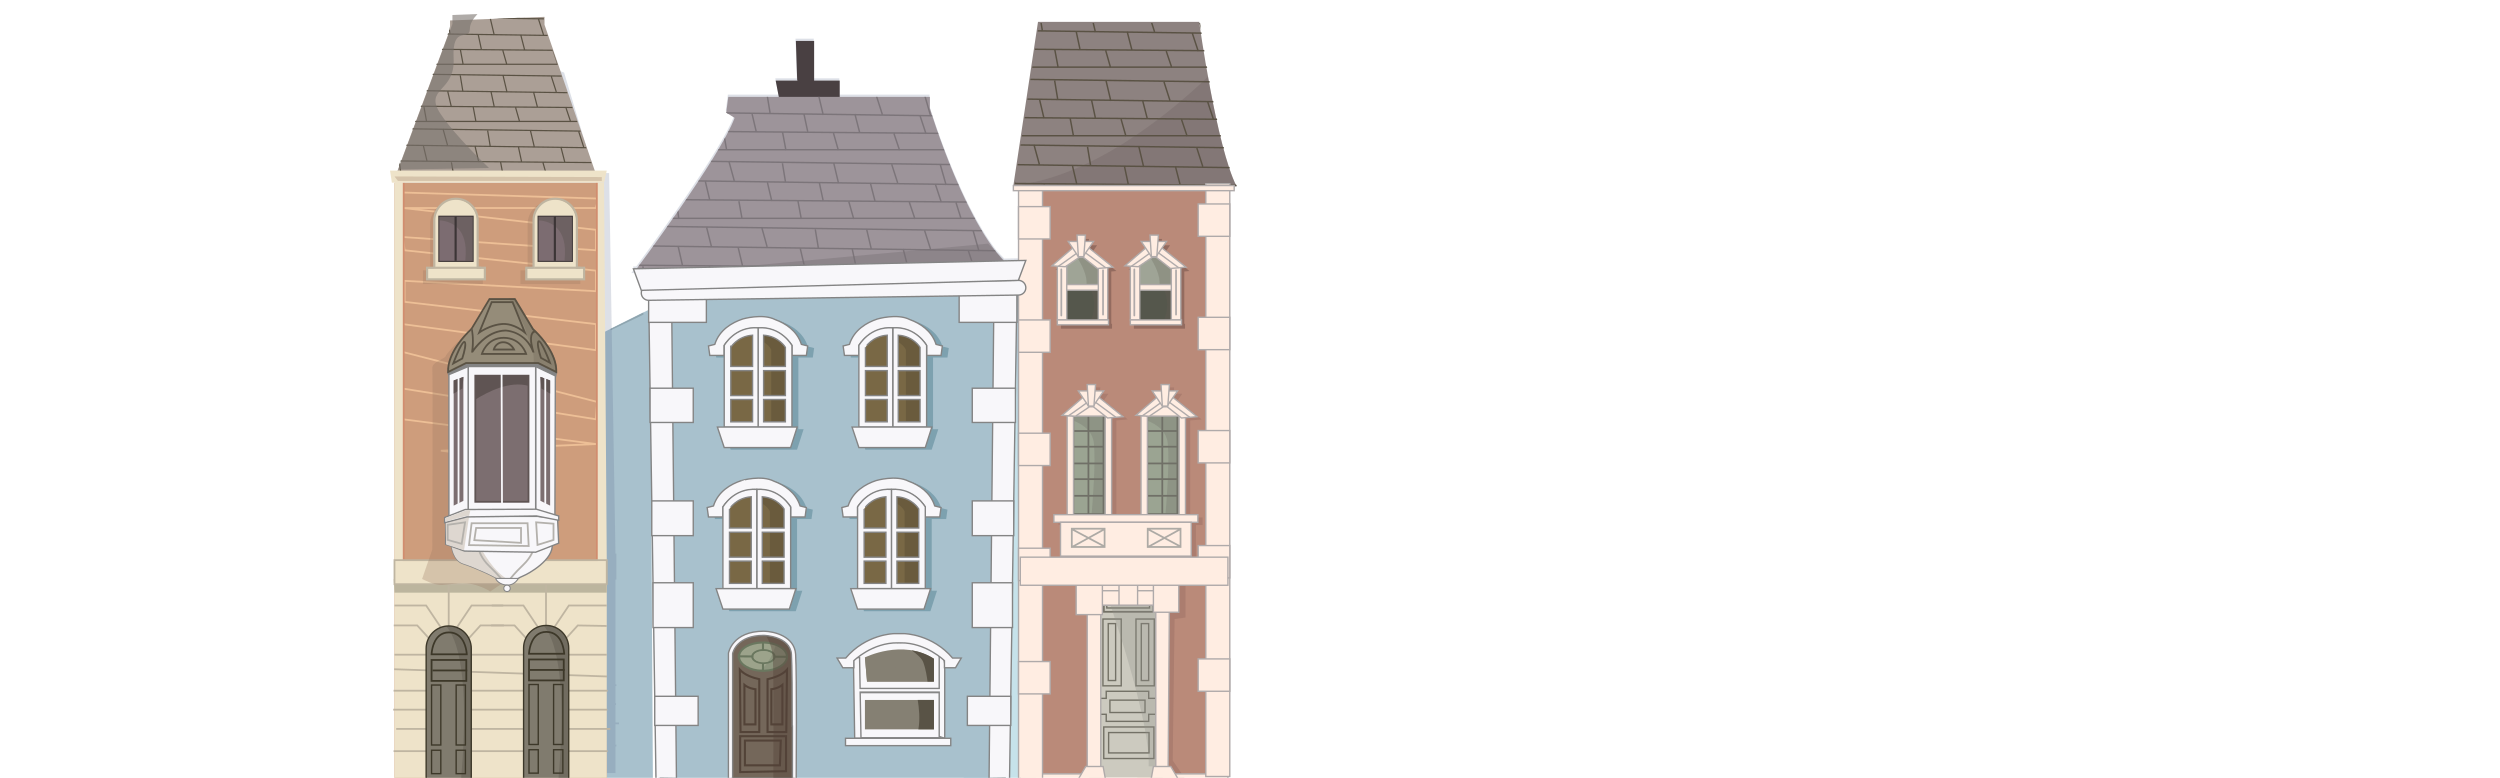 <?xml version="1.0" encoding="utf-8"?>
<!-- Generator: Adobe Illustrator 17.0.0, SVG Export Plug-In . SVG Version: 6.00 Build 0)  -->
<!DOCTYPE svg PUBLIC "-//W3C//DTD SVG 1.1//EN" "http://www.w3.org/Graphics/SVG/1.1/DTD/svg11.dtd">
<svg version="1.1" id="Layer_1" xmlns="http://www.w3.org/2000/svg" xmlns:xlink="http://www.w3.org/1999/xlink" x="0px" y="0px"
	 width="1800px" height="560px" viewBox="0 0 1800 560" enable-background="new 0 0 1800 560" xml:space="preserve">
<g>
	<path fill="#8D8280" d="M747.359,15.747h116.053c0,0,12.407,90.029,26.952,118.482H729.522L747.359,15.747z"/>
	<path opacity="0.3" fill="#6D605E" enable-background="new    " d="M729.619,133.591l-0.096,0.638h160.842
		c-8.137-15.917-15.604-51.101-20.605-79.017C839.694,83.868,785.395,127.711,729.619,133.591z"/>
</g>
<g>
	<defs>
		<path id="SVGID_1_" d="M748.011,16.509h116.053c0,0,12.407,90.029,26.952,118.482H730.174L748.011,16.509z"/>
	</defs>
	<clipPath id="SVGID_2_">
		<use xlink:href="#SVGID_1_"  overflow="visible"/>
	</clipPath>
	<g clip-path="url(#SVGID_2_)">
		<path fill="#5A5244" d="M1033.025,144.851l0.451-0.28l-5.871-9.476l30.049,0.249l0.008-1.062l-47.959-0.397l-3.987-11.01
			l13.973,0.193l0.001,0.002l0.004-0.002l32.408,0.448l0.015-1.062l-31.714-0.439l-5.543-13.36l33.733,0.45l0.015-1.062
			l-113.825-1.52l-0.028-0.082l-0.234,0.079l-189.572-2.531l-0.041-0.149l-0.513,0.141l-119.765-1.599l-0.015,1.062l39.719,0.53
			l-0.438,13.108l-39.267-0.543l-0.015,1.062l39.768,0.55l0.539,0.018l0-0.01l18.922,0.262l2.902,12.789l-62.12-0.514l-0.008,1.062
			l62.37,0.517l0.028,0.122l0.519-0.118l18.683,0.155l1.532,12.418h-46.569l-1.785-12.647l-1.051,0.149l1.764,12.498h-35.486v1.062
			h83.258l0.008,0.065l0.527-0.065h87.668l0.018,0.097l0.522-0.097h37.207l0.041,0.145l0.511-0.145h43.529l0.057,0.169l0.503-0.169
			h75.04l0.12,0.238l0.474-0.238h107.202v-1.062H1033.025z M1008.572,133.876l-40.82-0.338l-2.31-11.22l18.462,0.255l0.187,0.294
			l0.447-0.285l20.611,0.285l-0.498,0.18L1008.572,133.876z M810.234,120.171l12.684,0.175l0.031,0.13l0.517-0.123l22.502,0.311
			l3.061,11.889l-36.628-0.303l0.388-0.083L810.234,120.171z M774.58,131.938l-43.499-0.36l-2.973-12.543l44.127,0.611l-0.516,0.121
			L774.58,131.938z M772.782,119.652l36.362,0.503l2.575,12.09l-36.047-0.299L772.782,119.652z M847.069,120.68l45.67,0.632
			l3.84,11.636l-46.45-0.385L847.069,120.68z M893.861,121.328l6.474,0.09l0.044,0.154l0.51-0.146l26.853,0.372l-0.489,0.202
			l4.637,11.242l-34.191-0.283L893.861,121.328z M928.32,121.804l36.578,0.506l-0.518,0.107l2.288,11.112l-33.626-0.278
			L928.32,121.804z M1014.282,108.649l-0.49,0.203l5.456,13.149l-34.755-0.481l-8.511-13.383L1014.282,108.649z M975.346,108.129
			l-0.448,0.285l8.324,13.088l-43.597-0.603l-4.484-13.307L975.346,108.129z M934.016,107.577l4.484,13.307l-37.362-0.517
			l-3.805-13.279L934.016,107.577z M896.224,107.072l3.805,13.279l-6.52-0.09l-0.024-0.073l-0.212,0.07l-27.286-0.378l0.506-0.162
			l-4.196-13.099L896.224,107.072z M861.738,106.612l-0.507,0.162l4.195,13.098l-18.632-0.258l-0.036-0.14l-0.512,0.132
			l-22.486-0.311l-3.128-13.233L861.738,106.612z M819.538,106.048l3.128,13.232l-37.508-0.519l0.526-0.086l-2.137-13.016
			l-1.047,0.172l2.122,12.923l-36.301-0.502l0.511-0.141l-3.59-13.055L819.538,106.048z M744.136,105.042l3.631,13.203
			l-39.069-0.541l-3.315-13.18L744.136,105.042z M664.958,117.098L665.397,104l-0.513-0.017l39.948,0.533l-0.515,0.13l3.281,13.042
			L664.958,117.098z M687.837,131.219l-2.901-12.783l22.93,0.317l0.034,0.137l0.514-0.129l19.147,0.265l-0.517,0.122l2.944,12.419
			L687.837,131.219z M753.802,144.851l0.523-0.093l-2.123-11.831l-1.045,0.187l2.107,11.738h-44.444l-1.531-12.409l67.542,0.559
			l0.03,0.126l0.515-0.121l18.332,0.152l2.179,11.693H753.802z M796.965,144.851l-2.177-11.684l36.06,0.299l-0.51,0.145
			l3.191,11.241H796.965z M834.633,144.851l-3.231-11.381l42.999,0.356l-0.502,0.169l3.655,10.856H834.633z M878.674,144.851
			l-3.71-11.02l21.967,0.182l0.057,0.171l0.505-0.166l10.524,0.087l-0.507,0.16l3.33,10.587H878.674z M954.165,144.851
			l-5.237-10.387l-0.948,0.477l4.996,9.91H911.95l-3.379-10.742l58.315,0.483l0.023,0.111l0.518-0.106l16.76,0.139l-0.441,0.294
			l6.564,9.822H954.165z M991.587,144.851l-6.757-10.111l42.707,0.354l-0.853,0.529l5.717,9.228H991.587z"/>
		<path fill="#5A5244" d="M1009.359,97.212l0.451-0.28l-5.871-9.476l30.049,0.249l0.008-1.062l-47.959-0.397l-3.987-11.01
			l13.973,0.193l0.001,0.002l0.004-0.002l32.408,0.448l0.014-1.062l-31.714-0.439l-5.543-13.36l33.733,0.45l0.015-1.062
			l-113.825-1.52l-0.028-0.082l-0.234,0.079l-189.572-2.531l-0.041-0.149l-0.513,0.141l-119.765-1.599l-0.014,1.062l39.719,0.53
			l-0.438,13.108l-39.267-0.543l-0.014,1.062l39.768,0.55l0.539,0.018l0-0.01l18.922,0.262l2.902,12.789l-62.12-0.514l-0.008,1.062
			l62.37,0.517l0.028,0.122l0.519-0.118l18.683,0.155l1.532,12.418h-46.569l-1.785-12.647l-1.051,0.149l1.764,12.498h-35.486v1.062
			h83.258l0.008,0.065l0.527-0.065h87.668l0.018,0.097l0.521-0.097h37.207l0.041,0.145l0.511-0.145h43.529l0.057,0.169l0.503-0.169
			h75.04l0.12,0.238l0.474-0.238h107.202v-1.062H1009.359z M984.906,86.236l-40.82-0.338l-2.31-11.22l18.462,0.255l0.187,0.294
			l0.447-0.285l20.611,0.285l-0.498,0.18L984.906,86.236z M786.568,72.531l12.684,0.175l0.031,0.13l0.517-0.123l22.502,0.311
			l3.061,11.889l-36.628-0.303l0.388-0.083L786.568,72.531z M750.914,84.298l-43.499-0.36l-2.973-12.543l44.127,0.611l-0.516,0.121
			L750.914,84.298z M749.116,72.013l36.362,0.503l2.575,12.09l-36.047-0.299L749.116,72.013z M823.403,73.04l45.67,0.632
			l3.84,11.636l-46.45-0.385L823.403,73.04z M870.195,73.688l6.474,0.09l0.044,0.154l0.51-0.146l26.853,0.372l-0.489,0.202
			l4.637,11.242l-34.191-0.283L870.195,73.688z M904.654,74.165l36.578,0.506l-0.518,0.107l2.288,11.112l-33.626-0.278
			L904.654,74.165z M990.615,61.009l-0.49,0.203l5.456,13.149l-34.755-0.481l-8.511-13.383L990.615,61.009z M951.68,60.489
			l-0.448,0.285l8.324,13.088l-43.597-0.603l-4.484-13.307L951.68,60.489z M910.35,59.937l4.484,13.307l-37.362-0.517l-3.805-13.279
			L910.35,59.937z M872.558,59.432l3.805,13.279l-6.52-0.09l-0.024-0.073l-0.212,0.07l-27.286-0.378l0.506-0.162l-4.196-13.099
			L872.558,59.432z M838.072,58.972l-0.507,0.162l4.195,13.098l-18.632-0.258l-0.036-0.14l-0.512,0.132l-22.486-0.311l-3.128-13.233
			L838.072,58.972z M795.872,58.409L799,71.641l-37.508-0.519l0.526-0.086l-2.137-13.016l-1.047,0.172l2.122,12.923l-36.301-0.502
			l0.511-0.141l-3.59-13.055L795.872,58.409z M720.469,57.402l3.631,13.203l-39.069-0.541l-3.315-13.18L720.469,57.402z
			 M641.292,69.459l0.438-13.098l-0.513-0.017l39.948,0.533l-0.515,0.13l3.281,13.042L641.292,69.459z M664.17,83.58l-2.901-12.783
			l22.93,0.317l0.034,0.137l0.514-0.129l19.147,0.265l-0.517,0.122l2.944,12.419L664.17,83.58z M730.136,97.212l0.523-0.093
			l-2.123-11.831l-1.045,0.187l2.107,11.738h-44.444l-1.531-12.409l67.542,0.559l0.03,0.126l0.515-0.121l18.332,0.152l2.179,11.693
			H730.136z M773.299,97.212l-2.177-11.684l36.06,0.299l-0.51,0.145l3.191,11.241H773.299z M810.967,97.212l-3.231-11.381
			l42.999,0.356l-0.502,0.169l3.655,10.856H810.967z M855.007,97.212l-3.71-11.02l21.967,0.182l0.056,0.171l0.505-0.166
			l10.523,0.087l-0.507,0.16l3.33,10.587H855.007z M930.498,97.212l-5.237-10.387l-0.948,0.477l4.996,9.91h-41.026l-3.379-10.742
			l58.315,0.483l0.023,0.111l0.518-0.106l16.76,0.139l-0.441,0.294l6.564,9.822H930.498z M967.92,97.212l-6.757-10.111l42.707,0.354
			l-0.853,0.529l5.717,9.228H967.92z"/>
		<path fill="#5A5244" d="M998.3,47.816l0.451-0.28l-5.871-9.476l30.049,0.249l0.008-1.062l-47.959-0.397l-3.987-11.01l13.973,0.193
			l0.001,0.002l0.004-0.002l32.408,0.448l0.015-1.062l-31.714-0.439l-5.543-13.36l33.733,0.45l0.015-1.062L900.056,9.49
			l-0.028-0.082l-0.234,0.079L710.223,6.955l-0.041-0.149l-0.513,0.141L589.904,5.348L589.89,6.41l39.719,0.53l-0.438,13.108
			l-39.267-0.543l-0.014,1.062l39.768,0.55l0.539,0.018l0-0.01l18.922,0.262l2.902,12.789l-62.12-0.514l-0.008,1.062l62.37,0.517
			l0.028,0.122l0.519-0.118l18.683,0.155l1.532,12.418h-46.569l-1.785-12.647l-1.051,0.149l1.764,12.498h-35.486v1.062h83.258
			l0.008,0.065l0.527-0.065h87.668l0.018,0.097l0.522-0.097h37.207l0.041,0.145l0.511-0.145h43.529l0.057,0.169l0.503-0.169h75.04
			l0.12,0.238l0.474-0.238h107.202v-1.062H998.3z M973.847,36.84l-40.82-0.338l-2.31-11.22l18.462,0.255l0.187,0.294l0.447-0.285
			l20.611,0.285l-0.498,0.18L973.847,36.84z M775.508,23.135l12.684,0.175l0.031,0.13l0.517-0.123l22.502,0.311l3.061,11.889
			l-36.628-0.303l0.388-0.083L775.508,23.135z M739.855,34.902l-43.499-0.36l-2.973-12.543l44.127,0.611l-0.516,0.121
			L739.855,34.902z M738.057,22.617l36.362,0.503l2.575,12.09l-36.047-0.299L738.057,22.617z M812.344,23.645l45.67,0.632
			l3.84,11.636l-46.45-0.385L812.344,23.645z M859.136,24.292l6.474,0.09l0.044,0.154l0.51-0.146l26.853,0.372l-0.489,0.202
			l4.637,11.242l-34.191-0.283L859.136,24.292z M893.595,24.769l36.578,0.506l-0.518,0.107l2.288,11.112l-33.626-0.278
			L893.595,24.769z M979.556,11.613l-0.49,0.203l5.456,13.149l-34.755-0.481l-8.511-13.383L979.556,11.613z M940.621,11.093
			l-0.448,0.285l8.324,13.088l-43.597-0.603l-4.484-13.307L940.621,11.093z M899.291,10.541l4.484,13.307l-37.362-0.517
			l-3.805-13.279L899.291,10.541z M861.499,10.037l3.805,13.279l-6.52-0.09l-0.024-0.073l-0.212,0.07l-27.286-0.378l0.506-0.162
			l-4.196-13.099L861.499,10.037z M827.013,9.576l-0.507,0.162l4.195,13.098l-18.632-0.258l-0.036-0.14l-0.512,0.132l-22.486-0.311
			l-3.128-13.233L827.013,9.576z M784.812,9.013l3.128,13.232l-37.508-0.519l0.526-0.086l-2.137-13.016l-1.047,0.172l2.122,12.923
			l-36.301-0.502l0.511-0.141l-3.59-13.055L784.812,9.013z M709.41,8.006l3.631,13.203l-39.069-0.541l-3.315-13.18L709.41,8.006z
			 M630.233,20.063l0.438-13.098l-0.513-0.017l39.948,0.533l-0.515,0.13l3.281,13.042L630.233,20.063z M653.111,34.184
			l-2.901-12.783l22.93,0.317l0.034,0.137l0.514-0.129l19.147,0.265l-0.517,0.122l2.944,12.419L653.111,34.184z M719.077,47.816
			l0.523-0.093l-2.123-11.831l-1.045,0.187l2.107,11.738h-44.444l-1.531-12.409l67.542,0.559l0.03,0.126l0.515-0.121l18.332,0.152
			l2.179,11.693H719.077z M762.24,47.816l-2.177-11.684l36.06,0.299l-0.51,0.145l3.191,11.241H762.24z M799.908,47.816
			l-3.231-11.381l42.999,0.356l-0.502,0.169l3.655,10.856H799.908z M843.948,47.816l-3.71-11.02l21.967,0.182l0.056,0.171
			l0.505-0.166l10.523,0.087l-0.507,0.16l3.33,10.587H843.948z M919.439,47.816l-5.237-10.387l-0.948,0.477l4.996,9.91h-41.026
			l-3.379-10.742l58.315,0.483l0.023,0.111l0.518-0.106l16.76,0.139l-0.441,0.294l6.564,9.822H919.439z M956.861,47.816
			l-6.757-10.111l42.707,0.354l-0.853,0.529l5.717,9.228H956.861z"/>
	</g>
</g>
<polygon fill="#A8C1CD" points="470.081,561.393 432.903,561.393 432.903,240.107 468.167,222.517 "/>
<polygon fill="#C6E2EA" points="693.921,562.062 687.255,229.703 746.078,215.712 746.078,560.877 "/>
<path opacity="0.2" fill="#576487" enable-background="new    " d="M733.025,200.212c-0.025,0-0.051,0-0.077,0l5.367-14.367
	l-15.251,0.326l-5.582-5.792c-27.48-34.967-48.244-103.964-48.244-103.964v-8.316H604.32V56.38h-18.428V27.84h-13.135l0.945,28.54
	h-15.498l2.253,11.718h-36.371l-1.512,11.34l6.048,3.78c-9.073,24.626-57.028,90.355-70.539,108.625l-2.318,0.05l0.754,2.061
	c-1.273,1.715-1.985,2.664-1.985,2.664l2.946-0.039l3.956,10.813l0.36-0.01c-0.236,0.613-0.369,1.277-0.359,1.973
	c0.041,2.897,2.402,5.217,5.29,5.217c0.001,0,0.001,0,0.002,0v15.876h0.321l0.718,47.404l0,0v24.668h0.374l0.855,56.474v25.017
	h0.379l0.514,33.924v32.257h0.488l0.749,49.486v20.985h0.318l0.577,38.078l1.51-0.108l0.002,0.108l12.62-0.01l0.61,0.01v-0.01
	l37.422-0.028v1.645h1.927h1.097h29.295h13.761h1.626l0,0h1.087l0.01-1.502c0-0.044,0.001-0.107,0.001-0.18l138.863-0.105
	l-0.002,0.18l12.096-0.189l2.646,0.189l0.577-38.078h0.318v-20.987l0,0l0.749-49.484h0.488v-32.26l0,0l0.514-33.922h0.379v-25.018
	l0,0l0.855-56.473h0.374V286.41l1.917-75.611l0.337-0.005c2.922-0.041,5.257-2.445,5.216-5.367
	C738.274,202.531,735.913,200.212,733.025,200.212z"/>
<path fill="#DBD9D2" d="M1194.851,560.957"/>
<g>
	<path fill="#634F30" d="M1253.568,558.922"/>
</g>
<g>
	<path fill="#F3B63C" d="M1255.728,556.7"/>
</g>
<polyline opacity="0.2" fill="#576487" enable-background="new    " points="732.046,219.049 734.111,561 738.337,561.367 
	738.337,218.5 "/>
<g>
	<rect x="734.613" y="134.229" fill="#BA8A79" width="149.483" height="422.968"/>
	<g>
		<polygon fill="#936B5F" points="800.134,195.466 803.879,195.145 786.787,181.449 786.557,181.449 789.89,176.614 
			783.707,176.614 784.051,172.048 777.999,172.048 778.281,176.614 771.629,176.614 774.869,181.449 774.79,181.449 
			767.673,187.549 767.223,187.549 767.223,187.935 759.926,194.189 763.825,194.446 763.825,233.152 763.825,236.656 
			800.665,236.656 800.665,233.152 800.134,233.152 		"/>
		<g>
			<rect x="766.586" y="207.537" fill="#55574C" width="27.603" height="23.675"/>
			<path fill="#5A584E" d="M785.021,207.537c1.763,3.484,2.797,7.563,2.797,11.944c0,4.292-0.993,8.294-2.69,11.731h9.06v-23.675
				H785.021z"/>
			<g>
				<rect x="764.675" y="184.759" fill="#9FA496" width="26.86" height="20.76"/>
				<path opacity="0.3" fill="#6A685B" enable-background="new    " d="M775.154,184.759c3.632,5.576,8.02,13.958,7.069,20.76h9.311
					v-20.76H775.154z"/>
				<g>
					<g>
						<rect x="761.277" y="191.009" fill="#FFEDE2" stroke="#AFAAAA" stroke-miterlimit="10" width="6.795" height="39.354"/>
						<rect x="768.072" y="204.883" fill="#FFEDE2" stroke="#AFAAAA" stroke-miterlimit="10" width="24.631" height="4.034"/>
						<rect x="790.791" y="191.009" fill="#FFEDE2" stroke="#AFAAAA" stroke-miterlimit="10" width="6.795" height="39.354"/>
					</g>
					<path fill="#AFAAAA" d="M794.189,193.948c-0.352,0-0.637,0.285-0.637,0.637v31.956c0,0.352,0.285,0.637,0.637,0.637
						c0.352,0,0.637-0.285,0.637-0.637v-31.956C794.826,194.233,794.541,193.948,794.189,193.948z"/>
					<g>
						<path fill="#AFAAAA" d="M764.144,227.815c-0.352,0-0.637-0.285-0.637-0.637v-33.23c0-0.352,0.285-0.637,0.637-0.637
							c0.352,0,0.637,0.285,0.637,0.637v33.23C764.781,227.53,764.496,227.815,764.144,227.815z"/>
					</g>
					<g>
						<polygon fill="#FFEDE2" stroke="#AFAAAA" stroke-miterlimit="10" points="757.378,191.4 767.04,192.037 777.125,185.242 
							779.886,185.242 790.184,193.311 801.331,192.355 784.239,178.66 772.242,178.66 						"/>
						<path fill="none" stroke="#AFAAAA" stroke-miterlimit="10" d="M761.867,191.696c0.536,0.035,14.115-9.909,14.115-9.909h5.202
							l14.958,11.013"/>
						<polygon fill="#FFEDE2" stroke="#AFAAAA" stroke-miterlimit="10" points="776.407,184.76 769.081,173.824 787.342,173.824 
							779.804,184.76 						"/>
						<polygon fill="#FFEDE2" stroke="#AFAAAA" stroke-miterlimit="10" points="776.407,184.76 775.451,169.259 781.503,169.259 
							780.335,184.76 						"/>
					</g>
					<rect x="761.277" y="230.363" fill="#FFEDE2" stroke="#AFAAAA" stroke-miterlimit="10" width="36.84" height="3.503"/>
				</g>
			</g>
		</g>
	</g>
	<g>
		<polygon fill="#936B5F" points="852.7,195.466 856.445,195.145 839.352,181.449 839.122,181.449 842.456,176.614 836.272,176.614 
			836.616,172.048 830.565,172.048 830.846,176.614 824.195,176.614 827.434,181.449 827.355,181.449 820.239,187.549 
			819.788,187.549 819.788,187.935 812.492,194.189 816.391,194.446 816.391,233.152 816.391,236.656 853.231,236.656 
			853.231,233.152 852.7,233.152 		"/>
		<g>
			<rect x="819.151" y="207.537" fill="#55574C" width="27.603" height="23.675"/>
			<path fill="#5A584E" d="M837.587,207.537c1.763,3.484,2.797,7.563,2.797,11.944c0,4.292-0.993,8.294-2.69,11.731h9.06v-23.675
				H837.587z"/>
			<g>
				<rect x="817.24" y="184.76" fill="#9FA496" width="26.86" height="20.76"/>
				<path opacity="0.3" fill="#6A685B" enable-background="new    " d="M827.72,184.759c3.632,5.576,8.02,13.958,7.069,20.76h9.311
					v-20.76H827.72z"/>
				<g>
					<g>
						<rect x="813.843" y="191.009" fill="#FFEDE2" stroke="#AFAAAA" stroke-miterlimit="10" width="6.795" height="39.354"/>
						<rect x="820.637" y="204.883" fill="#FFEDE2" stroke="#AFAAAA" stroke-miterlimit="10" width="24.631" height="4.034"/>
						<rect x="843.357" y="191.009" fill="#FFEDE2" stroke="#AFAAAA" stroke-miterlimit="10" width="6.795" height="39.354"/>
					</g>
					<path fill="#AFAAAA" d="M846.754,193.948c-0.352,0-0.637,0.285-0.637,0.637v31.956c0,0.352,0.285,0.637,0.637,0.637
						c0.352,0,0.637-0.285,0.637-0.637v-31.956C847.391,194.233,847.106,193.948,846.754,193.948z"/>
					<g>
						<path fill="#AFAAAA" d="M816.71,227.815c-0.352,0-0.637-0.285-0.637-0.637v-33.23c0-0.352,0.285-0.637,0.637-0.637
							c0.352,0,0.637,0.285,0.637,0.637v33.23C817.347,227.53,817.062,227.815,816.71,227.815z"/>
					</g>
					<g>
						<polygon fill="#FFEDE2" stroke="#AFAAAA" stroke-miterlimit="10" points="809.944,191.4 819.605,192.037 829.691,185.242 
							832.451,185.242 842.749,193.311 853.897,192.355 836.804,178.66 824.807,178.66 						"/>
						<path fill="none" stroke="#AFAAAA" stroke-miterlimit="10" d="M814.432,191.696c0.536,0.035,14.115-9.909,14.115-9.909h5.202
							l14.958,11.013"/>
						<polygon fill="#FFEDE2" stroke="#AFAAAA" stroke-miterlimit="10" points="828.972,184.76 821.647,173.824 839.908,173.824 
							832.37,184.76 						"/>
						<polygon fill="#FFEDE2" stroke="#AFAAAA" stroke-miterlimit="10" points="828.972,184.76 828.017,169.259 834.068,169.259 
							832.901,184.76 						"/>
					</g>
					<rect x="813.843" y="230.363" fill="#FFEDE2" stroke="#AFAAAA" stroke-miterlimit="10" width="36.84" height="3.503"/>
				</g>
			</g>
		</g>
	</g>
	<polygon opacity="0.4" fill="#936B5F" enable-background="new    " points="856.954,372.59 856.954,302.722 860.032,302.458 
		860.033,302.458 860.033,302.458 865.221,302.013 848.129,288.317 847.899,288.317 851.232,283.482 845.049,283.482 
		845.393,278.917 839.341,278.917 839.623,283.482 832.971,283.482 836.211,288.317 836.132,288.317 821.268,301.057 824.947,301.3 
		824.946,301.3 824.946,372.59 803.764,372.59 803.764,302.722 806.843,302.458 806.843,302.458 806.843,302.458 812.032,302.013 
		794.939,288.317 794.71,288.317 798.043,283.482 791.859,283.482 792.203,278.917 786.152,278.917 786.433,283.482 
		779.782,283.482 783.021,288.317 782.942,288.317 768.079,301.057 771.757,301.3 771.756,301.3 771.756,372.59 762.201,372.59 
		762.201,378.068 766.979,378.068 766.979,402.433 861.096,402.433 861.096,378.068 865.873,378.068 865.873,372.59 	"/>
	<g>
		<g>
			<g>
				<g>
					<rect x="823.832" y="298.446" fill="#9BA492" width="26.052" height="72.126"/>
					<path opacity="0.3" fill="#707067" enable-background="new    " d="M823.832,298.447v3.703
						c6.198,1.902,15.9,6.552,16.974,17.193c1.384,13.7-1.032,43.622-1.689,51.23h10.766v-72.126H823.832z"/>
					<g>
						<g>
							<rect x="825.549" y="333.043" fill="#707067" width="21.986" height="1.274"/>
						</g>
						<g>
							<rect x="825.694" y="344.349" fill="#707067" width="21.986" height="1.274"/>
						</g>
					</g>
					<path fill="#707067" d="M837.494,298.228h-1.68h-10.442v72.563h22.971v-72.563L837.494,298.228L837.494,298.228z
						 M826.646,310.962h9.574v10.033h-9.574V310.962z M826.646,322.268h9.574v34.079h-9.574V322.268z M837.494,322.268h9.575v34.079
						h-9.575V322.268z M837.494,320.994v-10.033h9.575v10.033H837.494z M847.069,299.502v10.186h-9.575v-10.186H847.069z
						 M835.814,299.502h0.406v10.186h-9.574v-10.186H835.814z M826.646,369.517v-11.895h9.574v11.895H826.646z M837.494,369.517
						v-11.895h9.575v11.895H837.494z"/>
					<g>
						<rect x="821.537" y="299.283" fill="#FFEDE2" stroke="#AFAAAA" stroke-miterlimit="10" width="4.59" height="71.29"/>
						<rect x="848.954" y="299.283" fill="#FFEDE2" stroke="#AFAAAA" stroke-miterlimit="10" width="4.59" height="71.29"/>
						<g>
							<polygon fill="#FFEDE2" stroke="#AFAAAA" stroke-miterlimit="10" points="826.127,299.595 853.545,299.595 838.708,287.652 
															"/>
							<g>
								<polygon fill="#FFEDE2" stroke="#AFAAAA" stroke-miterlimit="10" points="817.859,299.04 827.52,299.677 837.606,292.883 
									840.367,292.883 850.665,300.951 861.812,299.996 844.719,286.3 832.723,286.3 								"/>
								<path fill="none" stroke="#AFAAAA" stroke-miterlimit="10" d="M822.348,299.336c0.536,0.035,14.115-9.909,14.115-9.909
									h5.202l14.958,11.013"/>
								<polygon fill="#FFEDE2" stroke="#AFAAAA" stroke-miterlimit="10" points="836.888,292.4 829.562,281.465 847.823,281.465 
									840.285,292.4 								"/>
								<polygon fill="#FFEDE2" stroke="#AFAAAA" stroke-miterlimit="10" points="836.888,292.4 835.932,276.9 841.984,276.9 
									840.816,292.4 								"/>
							</g>
						</g>
					</g>
				</g>
				<g>
					<rect x="770.642" y="298.446" fill="#9BA492" width="26.052" height="72.126"/>
					<path opacity="0.3" fill="#707067" enable-background="new    " d="M770.642,298.447v3.703
						c6.198,1.902,15.9,6.552,16.974,17.193c1.384,13.7-1.032,43.622-1.689,51.23h10.766v-72.126H770.642z"/>
					<g>
						<g>
							<rect x="772.359" y="333.043" fill="#707067" width="21.986" height="1.274"/>
						</g>
						<g>
							<rect x="772.504" y="344.349" fill="#707067" width="21.986" height="1.274"/>
						</g>
					</g>
					<path fill="#707067" d="M784.305,298.228h-1.68h-10.442v72.563h22.971v-72.563L784.305,298.228L784.305,298.228z
						 M773.457,310.962h9.574v10.033h-9.574V310.962z M773.457,322.268h9.574v34.079h-9.574V322.268z M784.305,322.268h9.575v34.079
						h-9.575V322.268z M784.305,320.994v-10.033h9.575v10.033H784.305z M793.88,299.502v10.186h-9.575v-10.186H793.88z
						 M782.625,299.502h0.406v10.186h-9.574v-10.186H782.625z M773.457,369.517v-11.895h9.574v11.895H773.457z M784.305,369.517
						v-11.895h9.575v11.895H784.305z"/>
					<g>
						<rect x="768.347" y="299.283" fill="#FFEDE2" stroke="#AFAAAA" stroke-miterlimit="10" width="4.59" height="71.29"/>
						<rect x="795.765" y="299.283" fill="#FFEDE2" stroke="#AFAAAA" stroke-miterlimit="10" width="4.59" height="71.29"/>
						<g>
							<polygon fill="#FFEDE2" stroke="#AFAAAA" stroke-miterlimit="10" points="772.937,299.595 800.355,299.595 785.518,287.652 
															"/>
							<g>
								<polygon fill="#FFEDE2" stroke="#AFAAAA" stroke-miterlimit="10" points="764.67,299.04 774.331,299.677 784.417,292.883 
									787.177,292.883 797.475,300.951 808.623,299.996 791.53,286.3 779.533,286.3 								"/>
								<path fill="none" stroke="#AFAAAA" stroke-miterlimit="10" d="M769.158,299.336c0.536,0.035,14.115-9.909,14.115-9.909
									h5.202l14.958,11.013"/>
								<polygon fill="#FFEDE2" stroke="#AFAAAA" stroke-miterlimit="10" points="783.698,292.4 776.373,281.465 794.634,281.465 
									787.096,292.4 								"/>
								<polygon fill="#FFEDE2" stroke="#AFAAAA" stroke-miterlimit="10" points="783.698,292.4 782.743,276.9 788.794,276.9 
									787.626,292.4 								"/>
							</g>
						</g>
					</g>
				</g>
				<rect x="758.793" y="370.573" fill="#FFEDE2" stroke="#AFAAAA" stroke-miterlimit="10" width="103.672" height="5.478"/>
			</g>
			<rect x="763.57" y="376.051" fill="#FFEDE2" stroke="#AFAAAA" stroke-miterlimit="10" width="94.117" height="24.365"/>
		</g>
		<path fill="#ADAAA5" d="M825.731,380.023v14.439h24.881v-14.439H825.731z M838.36,388.065l9.622,5.123h-18.933L838.36,388.065z
			 M827.005,392.858v-10.839l10.012,5.331L827.005,392.858z M828.361,381.297h19.656l-9.667,5.319L828.361,381.297z
			 M849.339,382.024v10.442l-9.645-5.135L849.339,382.024z"/>
		<path fill="#ADAAA5" d="M771.057,380.023v14.439h24.882v-14.439H771.057z M783.686,388.065l9.622,5.123h-18.933L783.686,388.065z
			 M772.331,392.858v-10.839l10.012,5.331L772.331,392.858z M773.687,381.297h19.656l-9.667,5.319L773.687,381.297z
			 M794.665,382.024v10.442l-9.645-5.135L794.665,382.024z"/>
	</g>
	<polyline opacity="0.4" fill="#936B5F" enable-background="new    " points="853.545,419.162 853.545,444.642 845.71,445.704 
		844.355,547.517 853.545,561 819.062,561 809.354,445.704 814.037,433.707 839.588,425.001 847.68,422.984 	"/>
	<rect x="734.613" y="557.197" fill="#FFEDE2" stroke="#AFAAAA" stroke-miterlimit="10" width="149.483" height="3.803"/>
	<rect x="784.275" y="549.746" fill="#CCCABF" width="52.765" height="9.98"/>
	<g>
		<g>
			<rect x="788.92" y="425.001" fill="#CCCABF" width="46.819" height="126.763"/>
			<g>
				<path fill="#737166" d="M831.068,441.138h-36.946v-12.527h36.946V441.138z M795.396,439.864h34.398v-9.979h-34.398V439.864z"/>
			</g>
			<rect x="796.883" y="433.707" fill="none" stroke="#737166" stroke-miterlimit="10" width="30.788" height="4.034"/>
			<g>
				<rect x="794.122" y="445.704" fill="none" stroke="#737166" stroke-miterlimit="10" width="13.165" height="48.093"/>
				<rect x="797.944" y="448.995" fill="none" stroke="#737166" stroke-miterlimit="10" width="5.308" height="40.98"/>
			</g>
			<g>
				<rect x="817.903" y="445.704" fill="none" stroke="#737166" stroke-miterlimit="10" width="13.165" height="48.093"/>
				<rect x="821.726" y="448.995" fill="none" stroke="#737166" stroke-miterlimit="10" width="5.308" height="40.98"/>
			</g>
			<polygon fill="none" stroke="#737166" stroke-miterlimit="10" points="832.262,502.821 827.06,502.821 827.06,497.725 
				796.484,497.725 796.484,502.821 791.282,502.821 791.282,514.287 796.484,514.287 796.484,519.383 827.06,519.383 
				827.06,514.287 832.262,514.287 			"/>
			<rect x="799.139" y="504.095" fill="none" stroke="#737166" stroke-miterlimit="10" width="25.267" height="8.918"/>
			<g>
				<rect x="794.706" y="523.417" fill="none" stroke="#737166" stroke-miterlimit="10" width="36.096" height="22.72"/>
				<rect x="798.21" y="527.452" fill="none" stroke="#737166" stroke-miterlimit="10" width="29.09" height="14.651"/>
			</g>
		</g>
		<path opacity="0.3" fill="#92908A" enable-background="new    " d="M795.895,425.001c7.617,21.975,32.377,95.955,31.126,126.763
			h8.719V425.001H795.895z"/>
	</g>
	<polygon fill="#FFEDE2" stroke="#AFAAAA" stroke-miterlimit="10" points="841.048,554.736 832.156,554.736 832.156,438.059 
		841.924,438.059 	"/>
	<polygon fill="#FFEDE2" stroke="#AFAAAA" stroke-miterlimit="10" points="848.345,561 842.985,551.87 830.458,551.87 828.814,561 	
		"/>
	<g>
		<polygon fill="#FFEDE2" stroke="#AFAAAA" stroke-miterlimit="10" points="782.789,553.781 792.556,551.87 792.556,438.059 
			782.789,438.059 		"/>
		<g>
			<g>
				<rect x="779.038" y="420.86" fill="#FFEDE2" stroke="#AFAAAA" stroke-miterlimit="10" width="66.673" height="14.863"/>
				<rect x="779.038" y="425.319" fill="#FFEDE2" stroke="#AFAAAA" stroke-miterlimit="10" width="66.673" height="10.404"/>
				<rect x="805.686" y="420.86" fill="#FFEDE2" stroke="#AFAAAA" stroke-miterlimit="10" width="13.377" height="14.863"/>
			</g>
			<rect x="774.826" y="420.86" fill="#FFEDE2" stroke="#AFAAAA" stroke-miterlimit="10" width="18.898" height="21.658"/>
			<rect x="830.458" y="420.86" fill="#FFEDE2" stroke="#AFAAAA" stroke-miterlimit="10" width="18.261" height="19.959"/>
		</g>
	</g>
	<polygon fill="#FFEDE2" stroke="#AFAAAA" stroke-miterlimit="10" points="776.368,561 781.727,551.87 794.255,551.87 795.898,561 	
		"/>
	<g>
		<rect x="733.339" y="134.229" fill="#FFEDE2" stroke="#AFAAAA" stroke-miterlimit="10" width="17.272" height="426.771"/>
		<g>
			<rect x="733.339" y="148.755" fill="#FFEDE2" stroke="#AFAAAA" stroke-miterlimit="10" width="22.765" height="23.293"/>
			<rect x="733.339" y="230.363" fill="#FFEDE2" stroke="#AFAAAA" stroke-miterlimit="10" width="22.765" height="23.293"/>
			<rect x="733.339" y="311.899" fill="#FFEDE2" stroke="#AFAAAA" stroke-miterlimit="10" width="22.765" height="23.293"/>
		</g>
		<rect x="733.339" y="394.709" fill="#FFEDE2" stroke="#AFAAAA" stroke-miterlimit="10" width="22.765" height="23.293"/>
		<rect x="733.339" y="476.316" fill="#FFEDE2" stroke="#AFAAAA" stroke-miterlimit="10" width="22.765" height="23.293"/>
	</g>
	<g>
		<rect x="868.172" y="132.327" fill="#FFEDE2" stroke="#AFAAAA" stroke-miterlimit="10" width="17.272" height="426.771"/>
		<g>
			<rect x="862.679" y="146.854" fill="#FFEDE2" stroke="#AFAAAA" stroke-miterlimit="10" width="22.765" height="23.293"/>
			<rect x="862.679" y="228.461" fill="#FFEDE2" stroke="#AFAAAA" stroke-miterlimit="10" width="22.765" height="23.293"/>
			<rect x="862.679" y="309.997" fill="#FFEDE2" stroke="#AFAAAA" stroke-miterlimit="10" width="22.765" height="23.293"/>
		</g>
		<rect x="862.679" y="392.807" fill="#FFEDE2" stroke="#AFAAAA" stroke-miterlimit="10" width="22.765" height="23.293"/>
		<rect x="862.679" y="474.415" fill="#FFEDE2" stroke="#AFAAAA" stroke-miterlimit="10" width="22.765" height="23.293"/>
	</g>
	<rect x="734.613" y="401.159" fill="#FFEDE2" stroke="#AFAAAA" stroke-miterlimit="10" width="149.483" height="20.232"/>
</g>
<rect x="729.619" y="133.591" fill="#FFEDE2" stroke="#AFAAAA" stroke-miterlimit="10" width="159.008" height="3.698"/>
<polyline fill="#8EA5AF" points="439.601,236.766 463.277,224.956 463.277,226.5 439.619,237.854 "/>
<g>
	<path fill="#C6B8AF" d="M-473.555,605.808c-0.143,0-0.287-0.047-0.408-0.145c-0.279-0.225-0.322-0.635-0.096-0.914
		c4.53-5.607,28.162-6.318,53.181-7.069c21.94-0.66,44.627-1.343,47.271-5.767c0.291-0.487,0.282-1.004-0.03-1.627
		c-3.791-7.579-36.326-6.234-62.468-5.151c-17.302,0.715-32.245,1.333-36.839-0.604c-0.343-0.145-1.386-0.585-1.248-1.46
		c0.297-1.886,6.845-2.706,32.712-4.965c25.273-2.206,63.467-5.541,63.012-11.454c-0.036-0.473-0.268-0.886-0.707-1.258
		c-4.192-3.557-23.439-1.876-42.052-0.253c-20.458,1.786-39.786,3.475-42.907-1.211c-0.601-0.902-0.458-1.646-0.232-2.112
		c1.648-3.392,14.096-4.536,34.27-6.121c18.845-1.481,42.298-3.324,42.096-8.564c-0.027-0.689-0.33-1.272-0.927-1.781
		c-5.161-4.403-28.998-1.537-46.4,0.555c-10.172,1.223-18.956,2.278-22.709,1.847c-0.609-0.071-1.742-0.202-1.784-1.041
		c-0.066-1.331,2.915-2.18,22.779-6.495c16.964-3.684,40.197-8.73,42.202-12.071c0.147-0.246,0.087-0.346,0.047-0.414
		c-2.067-3.441-34.244-3.094-54.039-2.07c-0.365,0.049-0.664-0.256-0.683-0.614c-0.018-0.359,0.257-0.665,0.616-0.683
		c5.32-0.277,52.072-2.543,55.22,2.698c0.324,0.539,0.308,1.161-0.046,1.75c-2.125,3.542-19.953,7.659-43.041,12.674
		c-8.832,1.918-17.923,3.892-20.905,4.997c3.727,0.355,12.294-0.678,22.187-1.868c18.625-2.24,41.805-5.027,47.399-0.253
		c0.876,0.748,1.341,1.663,1.382,2.718c0.232,6.037-16.991,7.843-43.293,9.911c-14.904,1.17-31.796,2.498-33.203,5.393
		c-0.079,0.164-0.135,0.406,0.144,0.824c2.696,4.042,23.425,2.234,41.713,0.637c19.747-1.725,38.401-3.351,43.006,0.556
		c0.708,0.6,1.098,1.324,1.162,2.15c0.513,6.666-27.509,9.645-64.194,12.848c-14.254,1.245-28.97,2.529-31.334,3.81
		c0.069,0.036,0.155,0.077,0.262,0.122c4.324,1.822,19.846,1.183,36.28,0.504c27.898-1.155,59.519-2.463,63.685,5.869
		c0.64,1.281,0.344,2.27-0.017,2.875c-3.009,5.036-24.02,5.668-48.347,6.399c-22.525,0.678-48.054,1.446-52.209,6.588
		C-473.178,605.726-473.366,605.808-473.555,605.808z"/>
</g>
<g>
	<polygon opacity="0.2" fill="#576487" enable-background="new    " points="445.68,521.465 445.68,520.165 443.146,520.165 
		443.146,507.603 443.543,507.603 443.543,506.303 443.146,506.303 443.146,493.956 443.796,493.956 443.796,492.657 
		443.146,492.657 443.146,482.915 443.168,482.26 443.146,482.259 443.146,468.019 443.157,468.019 443.157,466.719 
		443.146,466.719 443.146,446.7 443.157,446.041 443.146,446.041 443.146,432.625 443.146,432.625 443.146,431.326 443.146,431.326 
		443.146,422.695 443.146,417.26 443.796,417.26 443.796,398.653 443.141,398.653 438.558,124.598 434.988,124.598 427.846,124.598 
		406.144,52.208 406.144,52.208 332.456,28.102 331.811,12.14 331.811,18.205 294.394,118.815 287.093,118.815 288.433,127.531 
		290.306,127.531 290.306,398.653 289.656,398.653 289.656,417.26 290.024,417.26 290.306,422.694 290.306,445.669 289.801,445.669 
		289.801,446.969 290.306,446.969 290.306,477.069 289.823,477.053 289.779,478.352 290.306,478.37 290.306,492.657 
		289.656,492.657 289.656,493.956 290.306,493.956 290.306,506.303 289.403,506.303 289.403,507.603 290.306,507.603 
		290.306,536.168 289.662,536.168 289.662,537.467 290.306,537.467 290.306,556.626 290.306,556.626 313.107,556.626 
		313.107,556.998 313.107,556.998 338.253,556.998 338.253,556.998 345.597,556.998 345.597,556.998 345.597,556.626 
		383.264,556.626 383.264,556.626 408.41,556.626 408.41,556.626 415.754,556.626 415.754,556.626 443.146,556.626 443.146,537.467 
		443.801,537.467 443.801,536.168 443.146,536.168 443.146,521.465 	"/>
	<g>
		<polygon fill="#AB9F96" points="285.047,126.065 324.035,21.231 324.035,14.733 392.048,12.134 392.048,17.765 428.437,123.466 		
			"/>
		<g>
			<defs>
				<polygon id="SVGID_3_" points="284.608,126.065 323.596,21.231 323.596,14.733 391.609,12.134 391.609,17.765 427.998,123.466 
									"/>
			</defs>
			<clipPath id="SVGID_4_">
				<use xlink:href="#SVGID_3_"  overflow="visible"/>
			</clipPath>
			<g clip-path="url(#SVGID_4_)">
				<path fill="#5A5244" d="M559.45,126.684l0.376-0.233l-4.892-7.897l25.041,0.207l0.007-0.885l-39.966-0.331l-3.322-9.175
					l11.645,0.161l0,0.001l0.003-0.001l27.006,0.374l0.012-0.885l-26.428-0.366l-4.619-11.134l28.111,0.375l0.012-0.885
					l-94.854-1.267l-0.023-0.068l-0.195,0.066l-157.976-2.109l-0.034-0.124l-0.428,0.118l-99.804-1.333l-0.012,0.885l33.099,0.442
					l-0.365,10.923l-32.722-0.453l-0.012,0.885l33.14,0.459l0.449,0.015l0-0.009l15.768,0.218l2.418,10.657l-51.767-0.429
					l-0.007,0.885l51.975,0.43l0.023,0.102l0.433-0.098l15.569,0.129l1.277,10.348H249.58l-1.488-10.539l-0.876,0.124l1.47,10.415
					h-29.572v0.885h69.382l0.007,0.054l0.439-0.054h73.057l0.015,0.081l0.435-0.081h31.006l0.034,0.121l0.426-0.121h36.274
					l0.048,0.141l0.419-0.141h62.534l0.1,0.199l0.395-0.199h89.335v-0.885H559.45z M539.073,117.538l-34.017-0.282l-1.925-9.35
					l15.385,0.213l0.156,0.245l0.373-0.237l17.176,0.238l-0.415,0.15L539.073,117.538z M373.791,106.117l10.57,0.146l0.026,0.108
					l0.431-0.102l18.752,0.259l2.551,9.908l-30.523-0.253l0.323-0.069L373.791,106.117z M344.08,115.923l-36.249-0.3l-2.478-10.453
					l36.773,0.509l-0.43,0.101L344.08,115.923z M342.581,105.685l30.302,0.419l2.146,10.075l-30.039-0.249L342.581,105.685z
					 M404.487,106.542l38.058,0.527l3.2,9.697l-38.709-0.321L404.487,106.542z M443.481,107.081l5.395,0.075l0.037,0.128
					l0.425-0.122l22.378,0.31l-0.408,0.168l3.864,9.369l-28.492-0.236L443.481,107.081z M472.196,107.478l30.481,0.422l-0.432,0.089
					l1.907,9.26l-28.022-0.232L472.196,107.478z M543.831,96.515l-0.408,0.169l4.546,10.958l-28.963-0.401l-7.093-11.152
					L543.831,96.515z M511.385,96.082l-0.374,0.238l6.937,10.907l-36.331-0.503l-3.737-11.089L511.385,96.082z M476.943,95.622
					l3.736,11.089l-31.135-0.431l-3.171-11.066L476.943,95.622z M445.45,95.202l3.171,11.066l-5.433-0.075l-0.02-0.061l-0.176,0.058
					l-22.739-0.315l0.422-0.135l-3.496-10.916L445.45,95.202z M416.711,94.818l-0.423,0.135l3.496,10.915l-15.527-0.215l-0.03-0.117
					l-0.427,0.11l-18.739-0.259l-2.607-11.027L416.711,94.818z M381.544,94.348l2.607,11.027l-31.257-0.432l0.438-0.072
					l-1.781-10.847l-0.873,0.143l1.768,10.769l-30.251-0.419l0.426-0.117l-2.992-10.879L381.544,94.348z M318.709,93.509
					l3.026,11.002l-32.558-0.45l-2.763-10.983L318.709,93.509z M252.728,103.557l0.365-10.915l-0.427-0.014l33.29,0.445
					l-0.429,0.108l2.734,10.868L252.728,103.557z M271.793,115.324l-2.417-10.652l19.108,0.264l0.029,0.114l0.428-0.108
					l15.956,0.221l-0.431,0.102l2.453,10.35L271.793,115.324z M326.765,126.684l0.435-0.078l-1.769-9.859l-0.871,0.156l1.756,9.781
					h-37.037l-1.275-10.341l56.285,0.466l0.025,0.105l0.429-0.101l15.277,0.127l1.816,9.745H326.765z M362.734,126.684l-1.814-9.737
					l30.05,0.249l-0.425,0.121l2.659,9.367H362.734z M394.124,126.684l-2.692-9.484l35.832,0.297l-0.419,0.141l3.046,9.047H394.124z
					 M430.824,126.684l-3.092-9.184l18.306,0.152l0.047,0.142l0.421-0.139l8.77,0.073l-0.422,0.133l2.775,8.822H430.824z
					 M493.733,126.684l-4.364-8.656l-0.79,0.397l4.163,8.258h-34.189l-2.816-8.952l48.596,0.402l0.019,0.092l0.432-0.089
					l13.967,0.116l-0.368,0.245l5.47,8.185H493.733z M524.918,126.684l-5.631-8.425l35.589,0.295l-0.711,0.441l4.764,7.69H524.918z"
					/>
				<path fill="#5A5244" d="M539.728,86.984l0.376-0.233l-4.892-7.897l25.041,0.207l0.007-0.885l-39.966-0.331l-3.322-9.175
					l11.645,0.161l0,0.001l0.003-0.001l27.006,0.374l0.012-0.885l-26.428-0.366l-4.619-11.134l28.111,0.375l0.012-0.885
					l-94.854-1.267l-0.023-0.068l-0.195,0.066l-157.976-2.109l-0.034-0.124l-0.428,0.118l-99.804-1.333l-0.012,0.885l33.099,0.442
					l-0.365,10.923l-32.722-0.453l-0.012,0.885l33.14,0.459l0.449,0.015l0-0.009l15.768,0.218l2.418,10.657l-51.767-0.429
					l-0.007,0.885l51.975,0.43l0.023,0.102l0.433-0.098l15.569,0.129l1.277,10.348h-38.807l-1.488-10.539l-0.876,0.124l1.47,10.415
					h-29.572v0.885h69.382l0.007,0.054l0.439-0.054h73.057l0.015,0.081l0.435-0.081h31.006l0.034,0.121l0.426-0.121h36.274
					l0.048,0.141l0.419-0.141h62.534l0.1,0.199l0.395-0.199h89.335v-0.885H539.728z M519.351,77.838l-34.017-0.282l-1.925-9.35
					l15.385,0.213l0.156,0.245l0.373-0.237l17.176,0.238l-0.415,0.15L519.351,77.838z M354.069,66.417l10.57,0.146l0.026,0.108
					l0.431-0.102l18.752,0.259l2.551,9.908l-30.523-0.253l0.323-0.069L354.069,66.417z M324.358,76.223l-36.249-0.3l-2.478-10.453
					l36.773,0.509l-0.43,0.101L324.358,76.223z M322.859,65.985l30.302,0.419l2.146,10.075l-30.039-0.249L322.859,65.985z
					 M384.765,66.842l38.058,0.527l3.2,9.697l-38.709-0.321L384.765,66.842z M423.759,67.381l5.395,0.075l0.037,0.128l0.425-0.122
					l22.378,0.31l-0.408,0.168l3.864,9.369l-28.492-0.236L423.759,67.381z M452.475,67.779l30.481,0.422l-0.432,0.089l1.907,9.26
					l-28.022-0.232L452.475,67.779z M524.109,56.815l-0.408,0.169l4.546,10.958l-28.963-0.401l-7.093-11.152L524.109,56.815z
					 M491.663,56.382l-0.374,0.238l6.937,10.907l-36.331-0.503l-3.737-11.089L491.663,56.382z M457.221,55.922l3.736,11.089
					l-31.135-0.431l-3.171-11.066L457.221,55.922z M425.728,55.502l3.171,11.066l-5.433-0.075l-0.02-0.061l-0.176,0.058
					l-22.739-0.315l0.422-0.135l-3.496-10.916L425.728,55.502z M396.99,55.118l-0.422,0.135l3.496,10.915l-15.527-0.215l-0.03-0.117
					l-0.427,0.11l-18.739-0.259l-2.607-11.027L396.99,55.118z M361.822,54.649l2.607,11.027l-31.257-0.432l0.438-0.072
					l-1.781-10.847l-0.873,0.143l1.768,10.769l-30.251-0.419l0.426-0.117l-2.992-10.879L361.822,54.649z M298.987,53.81
					l3.026,11.002l-32.558-0.45l-2.763-10.983L298.987,53.81z M233.006,63.857l0.365-10.915l-0.427-0.014l33.29,0.445l-0.429,0.108
					l2.734,10.868L233.006,63.857z M252.071,75.624l-2.417-10.652l19.108,0.264l0.029,0.114l0.428-0.108l15.956,0.221l-0.431,0.102
					l2.453,10.35L252.071,75.624z M307.043,86.984l0.435-0.078l-1.769-9.859l-0.871,0.156l1.756,9.781h-37.037l-1.275-10.341
					l56.285,0.466l0.025,0.105l0.429-0.101l15.277,0.127l1.816,9.745H307.043z M343.012,86.984l-1.814-9.737l30.05,0.249
					l-0.425,0.121l2.659,9.367H343.012z M374.402,86.984L371.71,77.5l35.832,0.297l-0.419,0.141l3.046,9.047H374.402z
					 M411.102,86.984l-3.092-9.184l18.306,0.152l0.047,0.142l0.421-0.139l8.77,0.073l-0.423,0.133l2.775,8.822H411.102z
					 M474.011,86.984l-4.364-8.656l-0.79,0.397l4.163,8.258h-34.189l-2.816-8.952l48.596,0.402l0.019,0.092l0.432-0.089
					l13.967,0.116l-0.368,0.245l5.47,8.185H474.011z M505.196,86.984l-5.631-8.425l35.589,0.295l-0.711,0.441l4.764,7.69H505.196z"
					/>
				<path fill="#5A5244" d="M530.512,45.821l0.376-0.233l-4.892-7.897l25.041,0.207l0.007-0.885l-39.966-0.331l-3.322-9.175
					l11.645,0.161l0,0.001l0.003-0.001l27.006,0.374l0.012-0.885l-26.428-0.366l-4.619-11.134l28.111,0.375l0.012-0.885
					l-94.854-1.267l-0.023-0.068l-0.195,0.066l-157.976-2.109l-0.034-0.124l-0.428,0.118l-99.804-1.333l-0.012,0.885l33.099,0.442
					l-0.365,10.923l-32.722-0.453l-0.012,0.885l33.14,0.459l0.449,0.015l0-0.009l15.768,0.218l2.418,10.657l-51.767-0.429
					l-0.007,0.885l51.975,0.43l0.023,0.102l0.433-0.098l15.569,0.129l1.277,10.348h-38.807l-1.488-10.539l-0.876,0.124l1.47,10.415
					h-29.572v0.885h69.382l0.007,0.054l0.439-0.054h73.057l0.015,0.081l0.435-0.081h31.006l0.034,0.121l0.426-0.121h36.274
					l0.048,0.141l0.419-0.141h62.534l0.1,0.199l0.395-0.199h89.335v-0.885H530.512z M510.135,36.675l-34.017-0.282l-1.925-9.35
					l15.385,0.213l0.156,0.245l0.373-0.237l17.176,0.238l-0.415,0.15L510.135,36.675z M344.853,25.254l10.57,0.146l0.026,0.108
					l0.431-0.102l18.752,0.259l2.551,9.908l-30.523-0.253l0.323-0.069L344.853,25.254z M315.142,35.06l-36.249-0.3l-2.478-10.453
					l36.773,0.509l-0.43,0.101L315.142,35.06z M313.643,24.822l30.302,0.419l2.146,10.075l-30.039-0.249L313.643,24.822z
					 M375.549,25.679l38.058,0.527l3.2,9.697l-38.709-0.321L375.549,25.679z M414.543,26.218l5.395,0.075l0.037,0.128l0.425-0.122
					l22.378,0.31l-0.408,0.168l3.864,9.369l-28.492-0.236L414.543,26.218z M443.259,26.615l30.481,0.422l-0.432,0.089l1.907,9.26
					l-28.022-0.232L443.259,26.615z M514.893,15.652l-0.408,0.169l4.546,10.958l-28.963-0.401l-7.093-11.152L514.893,15.652z
					 M482.447,15.219l-0.374,0.238l6.937,10.907l-36.331-0.503l-3.737-11.089L482.447,15.219z M448.005,14.759l3.736,11.089
					l-31.135-0.431l-3.171-11.066L448.005,14.759z M416.512,14.339l3.171,11.066l-5.433-0.075l-0.02-0.061l-0.176,0.058
					l-22.739-0.315l0.422-0.135l-3.496-10.916L416.512,14.339z M387.774,13.955l-0.422,0.135l3.496,10.915L375.32,24.79l-0.03-0.117
					l-0.427,0.11l-18.739-0.259l-2.607-11.027L387.774,13.955z M352.606,13.485l2.607,11.027l-31.257-0.432l0.438-0.072
					l-1.781-10.847l-0.873,0.143l1.768,10.769l-30.251-0.419l0.426-0.117l-2.992-10.879L352.606,13.485z M289.771,12.646
					l3.026,11.002l-32.558-0.45l-2.763-10.983L289.771,12.646z M223.79,22.694l0.365-10.915l-0.427-0.014l33.29,0.445l-0.429,0.108
					l2.734,10.868L223.79,22.694z M242.855,34.461l-2.417-10.652l19.108,0.264l0.029,0.114l0.428-0.108l15.956,0.221l-0.431,0.102
					l2.453,10.35L242.855,34.461z M297.827,45.821l0.435-0.078l-1.769-9.859l-0.871,0.156l1.756,9.781h-37.037l-1.275-10.341
					l56.285,0.466l0.025,0.105l0.429-0.101l15.277,0.127l1.816,9.745H297.827z M333.796,45.821l-1.814-9.737l30.05,0.249
					l-0.425,0.121l2.659,9.367H333.796z M365.186,45.821l-2.692-9.484l35.832,0.297l-0.419,0.141l3.046,9.047H365.186z
					 M401.886,45.821l-3.092-9.184l18.306,0.152l0.047,0.142l0.421-0.139l8.77,0.073l-0.423,0.133l2.775,8.822H401.886z
					 M464.795,45.821l-4.364-8.656l-0.79,0.397l4.163,8.258h-34.189l-2.816-8.952l48.596,0.402l0.019,0.092l0.432-0.089
					l13.967,0.116l-0.368,0.245l5.47,8.185H464.795z M495.98,45.821l-5.631-8.425l35.589,0.295l-0.711,0.441l4.764,7.69H495.98z"/>
			</g>
		</g>
	</g>
	<path opacity="0.6" fill="#7A736F" d="M317.08,81.823c-12.13-18.628,10.83-15.162,9.53-39.854s11.696-11.696,11.696-21.227
		c0-3.688,2.468-7.438,5.49-10.653l-18.053,0.69v6.498l-38.988,104.834l65.335-1.184C338.25,107.847,323.599,91.834,317.08,81.823z"
		/>
	<g>
		<polygon fill="#CE9D7C" points="284.026,560.629 284.026,131.533 430.448,131.533 436.866,560.629 		"/>
		<polygon fill="#EEE3C9" points="436.866,560.629 284.026,560.629 284.026,408.504 436.866,403.305 		"/>
		<polygon fill="#BCB59E" points="283.521,416.951 284.026,426.698 436.866,426.698 436.866,411.959 		"/>
		<rect x="284.026" y="403.305" fill="#EEE3C9" width="152.84" height="17.307"/>
		<g>
			<g>
				<polygon fill="#BFB5A1" points="308.191,459.859 300.128,450.971 283.521,450.971 283.521,449.672 300.704,449.672 
					309.153,458.986 				"/>
			</g>
			<g>
				<rect x="322.422" y="421.262" fill="#BFB5A1" width="1.3" height="29.431"/>
			</g>
			<g>
				<polygon fill="#BFB5A1" points="316.847,452.081 306.481,436.628 284.026,436.628 284.026,435.328 307.173,435.328 
					317.926,451.357 				"/>
			</g>
			<g>
				<g>
					<polygon fill="#BFB5A1" points="338.167,459.859 337.204,458.986 345.653,449.672 362.836,449.672 362.836,450.971 
						346.229,450.971 					"/>
				</g>
				<g>
					<polygon fill="#BFB5A1" points="329.51,452.081 328.431,451.357 339.183,435.328 362.331,435.328 362.331,436.628 
						339.876,436.628 					"/>
				</g>
			</g>
		</g>
		<g>
			<g>
				<polygon fill="#BFB5A1" points="378.241,459.859 370.178,450.971 353.571,450.971 353.571,449.672 370.754,449.672 
					379.203,458.986 				"/>
			</g>
			<g>
				<rect x="392.473" y="421.262" fill="#BFB5A1" width="1.3" height="29.431"/>
			</g>
			<g>
				<polygon fill="#BFB5A1" points="386.898,452.081 376.531,436.628 354.076,436.628 354.076,435.328 377.224,435.328 
					387.976,451.357 				"/>
			</g>
			<g>
				<g>
					<polygon fill="#BFB5A1" points="408.217,459.859 407.255,458.986 415.708,449.667 436.878,450.044 436.855,451.343 
						416.274,450.977 					"/>
				</g>
				<g>
					<polygon fill="#BFB5A1" points="399.561,452.081 398.482,451.357 409.234,435.328 436.866,435.328 436.866,436.628 
						409.927,436.628 					"/>
				</g>
			</g>
		</g>
		<g>
			<rect x="284.026" y="470.722" fill="#BFB5A1" width="152.851" height="1.3"/>
		</g>
		<g>
			
				<rect x="283.497" y="483.634" transform="matrix(-0.999 -0.034 0.034 -0.999 703.784 980.502)" fill="#BFB5A1" width="153.414" height="1.3"/>
		</g>
		<g>
			<rect x="283.376" y="496.659" fill="#BFB5A1" width="154.14" height="1.3"/>
		</g>
		<g>
			<rect x="283.124" y="510.305" fill="#BFB5A1" width="154.14" height="1.3"/>
		</g>
		<g>
			<rect x="285.261" y="524.168" fill="#BFB5A1" width="154.14" height="1.3"/>
		</g>
		<g>
			<rect x="283.382" y="540.17" fill="#BFB5A1" width="154.14" height="1.3"/>
		</g>
		<g>
			<g>
				<path fill="#807B6E" d="M409.474,560.629v-94.062c0-8.972-7.273-16.245-16.245-16.245s-16.245,7.273-16.245,16.245v94.062
					H409.474z"/>
				<path opacity="0.4" fill="#5B554B" enable-background="new    " d="M393.229,450.322c-0.626,0-1.241,0.044-1.849,0.113
					c7.554,8.505,17.258,33.993,10.75,110.194h7.344v-94.062C409.474,457.595,402.201,450.322,393.229,450.322z"/>
			</g>
			<g>
				<path fill="#3D3829" d="M406.896,471.372h-26.684l0.022-0.67c0.005-0.164,0.66-16.388,13.141-16.388l0.187,0.001
					c12.643,0.164,13.307,16.225,13.312,16.387L406.896,471.372z M381.573,470.072h23.96c-0.246-2.948-1.85-14.327-11.988-14.458
					l-0.171-0.001C383.388,455.613,381.813,467.107,381.573,470.072z"/>
			</g>
			<g>
				<path fill="#3D3829" d="M406.55,490.541h-26.317v-8.934v-7.437h26.317V490.541z M381.533,489.241h23.718v-13.773h-23.718
					V489.241z"/>
			</g>
			<g>
				<rect x="381.533" y="481.705" fill="#3D3829" width="25.017" height="1.3"/>
			</g>
			<rect x="380.883" y="492.851" fill="none" stroke="#3D3829" stroke-miterlimit="10" width="6.66" height="43.176"/>
			<rect x="380.883" y="539.799" fill="none" stroke="#3D3829" stroke-miterlimit="10" width="6.66" height="16.859"/>
			<g>
				<rect x="398.59" y="492.851" fill="none" stroke="#3D3829" stroke-miterlimit="10" width="6.66" height="43.176"/>
				<rect x="398.59" y="539.799" fill="none" stroke="#3D3829" stroke-miterlimit="10" width="6.66" height="16.859"/>
			</g>
		</g>
		<path fill="none" stroke="#3D3829" stroke-miterlimit="10" d="M393.229,450.322c-0.626,0-1.241,0.044-1.849,0.113l0,0l0,0
			c-8.1,0.919-14.396,7.787-14.396,16.132v94.062h25.146h7.344v-94.062C409.474,457.595,402.201,450.322,393.229,450.322z"/>
		<g>
			<g>
				<path fill="#807B6E" d="M339.317,561v-94.062c0-8.972-7.273-16.245-16.245-16.245s-16.245,7.273-16.245,16.245V561H339.317z"/>
				<path opacity="0.4" fill="#5B554B" enable-background="new    " d="M323.072,450.693c-0.626,0-1.241,0.044-1.849,0.113
					c7.554,8.505,17.258,33.993,10.75,110.194h7.344v-94.062C339.317,457.967,332.044,450.693,323.072,450.693z"/>
			</g>
			<g>
				<path fill="#3D3829" d="M336.74,471.743h-26.684l0.022-0.67c0.005-0.164,0.66-16.388,13.141-16.388l0.187,0.001
					c12.643,0.164,13.307,16.225,13.312,16.387L336.74,471.743z M311.416,470.443h23.96c-0.246-2.948-1.85-14.327-11.988-14.458
					l-0.171-0.001C313.231,455.984,311.656,467.479,311.416,470.443z"/>
			</g>
			<g>
				<path fill="#3D3829" d="M336.393,490.912h-26.317v-8.934v-7.437h26.317V490.912z M311.376,489.613h23.718V475.84h-23.718
					V489.613z"/>
			</g>
			<g>
				<rect x="311.376" y="482.076" fill="#3D3829" width="25.017" height="1.3"/>
			</g>
			<rect x="310.726" y="493.222" fill="none" stroke="#3D3829" stroke-miterlimit="10" width="6.66" height="43.176"/>
			<rect x="310.726" y="540.17" fill="none" stroke="#3D3829" stroke-miterlimit="10" width="6.66" height="16.859"/>
			<g>
				<rect x="328.433" y="493.222" fill="none" stroke="#3D3829" stroke-miterlimit="10" width="6.66" height="43.176"/>
				<rect x="328.433" y="540.17" fill="none" stroke="#3D3829" stroke-miterlimit="10" width="6.66" height="16.859"/>
			</g>
		</g>
		<path fill="none" stroke="#3D3829" stroke-miterlimit="10" d="M323.072,450.693c-0.626,0-1.241,0.044-1.849,0.113l0,0l0,0
			c-8.1,0.919-14.396,7.787-14.396,16.132V561h25.146h7.344v-94.062C339.317,457.967,332.044,450.693,323.072,450.693z"/>
		<g>
			<path fill="#EDBF96" d="M381.532,363.667c-2.645,0-24.509-7.64-25.181-15.029c-0.343-3.772,4.419-6.509,14.558-8.37
				c7.656-1.404,7.833-2.692,7.828-2.834c-0.122-3.438-31.326-8.944-61.423-12.28l0.044-1.296l104.094-4.483l-132.095-16.932
				l0.459-23.36l0.737,0.117l137.923,21.921l0.78-11.253l-139.888-35.931V232.62l0.737,0.1l138.32,18.651v-17.429l-137.758-16.038
				v-16.383l137.758,7.459v-13.52L290.742,180.8l-1.477-10.826l139.159,9.538v-13.453l-138.48-15.65l0.073-1.296h138.546l1.34-5.523
				l-139.473-4.32c-0.359-0.011-0.64-0.311-0.629-0.67c0.011-0.359,0.298-0.65,0.669-0.63l141.073,4.371l-1.959,8.072H301.555
				l128.171,14.486v16.004l-0.694-0.047l-138.261-9.475l1.123,8.234l137.832,14.678v16.058l-137.758-7.459v13.855l137.758,16.038
				v20.074l-0.737-0.1l-138.32-18.651v18.823l139.959,35.948l-0.953,13.749l-0.701-0.11l-137.886-21.914l-0.407,20.702
				l138.478,17.749l-0.055,1.295l-103.574,4.46c18,2.21,54.319,7.318,54.506,12.581c0.062,1.76-2.597,3.004-8.892,4.159
				c-9.094,1.668-13.761,4.079-13.499,6.973c0.579,6.363,21.979,13.848,23.887,13.848c0.359,0,0.65,0.291,0.65,0.65
				S381.892,363.667,381.532,363.667z"/>
		</g>
		<polygon fill="#EEE3C9" points="290.669,405.904 284.026,403.305 284.026,131.533 290.669,131.533 		"/>
		<polygon fill="#EEE3C9" points="436.866,403.305 429.726,403.548 429.726,131.533 434.925,131.533 		"/>
		<g>
			<polygon fill="#D18D6F" points="430.376,403.955 290.019,403.955 290.019,131.534 291.319,131.534 291.319,402.655 
				429.076,402.655 429.076,131.534 430.376,131.534 			"/>
		</g>
		<g>
			<path fill="#BFB5A1" d="M437.516,421.262h-154.14v-18.607h154.14V421.262z M284.676,419.963h151.54v-16.008h-151.54
				L284.676,419.963L284.676,419.963z"/>
		</g>
	</g>
	<g>
		<path opacity="0.3" fill="#9B7861" enable-background="new    " d="M342.912,194.635h-0.439V161.3
			c0-9.03-7.346-16.375-16.375-16.375s-16.375,7.345-16.375,16.375v33.335h-5.199v9.876h43.146v-9.876L342.912,194.635
			L342.912,194.635z"/>
		<g>
			<path fill="#EEE3C9" d="M343.513,197.831v-38.793c0-8.612-6.982-15.595-15.595-15.595s-15.595,6.983-15.595,15.595v38.793
				H343.513z"/>
			<rect x="307.124" y="193.152" fill="#EEE3C9" width="41.587" height="8.318"/>
			<path fill="#BFB5A1" d="M349.881,201.892h-43.147v-9.876h5.199v-33.335c0-9.03,7.346-16.375,16.375-16.375
				s16.375,7.345,16.375,16.375v33.335h5.198V201.892z M308.294,200.332h40.027v-6.757h-5.198v-34.894
				c0-8.169-6.646-14.815-14.815-14.815s-14.815,6.646-14.815,14.815v34.894h-5.199V200.332z"/>
			<rect x="313.232" y="192.015" fill="#BFB5A1" width="33.189" height="1.56"/>
		</g>
		<g>
			<g>
				<path fill="#3C3536" d="M341.044,188.572h-25.472v-33.271h25.472V188.572z M317.131,187.012h22.353V156.86h-22.353V187.012z"/>
			</g>
			<g>
				<g>
					<rect x="316.351" y="156.081" fill="#7C6C71" width="23.913" height="31.71"/>
					<path opacity="0.4" fill="#58504D" enable-background="new    " d="M316.351,156.081v2.565
						c6.466,0.418,19.562,3.746,18.974,23.947c-0.055,1.891-0.161,3.609-0.304,5.198h5.242v-31.71H316.351z"/>
				</g>
				<g>
					<polygon fill="#3C3536" points="328.827,187.792 327.268,187.792 327.268,156.081 328.827,155.674 					"/>
				</g>
			</g>
		</g>
		<path opacity="0.3" fill="#9B7861" enable-background="new    " d="M413.069,194.635h-0.439V161.3
			c0-9.03-7.346-16.375-16.375-16.375S379.88,152.27,379.88,161.3v33.335h-5.199v9.876h43.146v-9.876L413.069,194.635
			L413.069,194.635z"/>
		<g>
			<path fill="#EEE3C9" d="M414.97,197.831v-38.793c0-8.612-6.982-15.595-15.595-15.595s-15.595,6.983-15.595,15.595v38.793H414.97z
				"/>
			<rect x="378.581" y="193.152" fill="#EEE3C9" width="41.587" height="8.318"/>
			<path fill="#BFB5A1" d="M421.337,201.892h-43.146v-9.876h5.199v-33.335c0-9.03,7.346-16.375,16.375-16.375
				s16.375,7.345,16.375,16.375v33.335h5.198v9.876H421.337z M379.75,200.332h40.027v-6.757h-5.198v-34.894
				c0-8.169-6.646-14.815-14.815-14.815s-14.815,6.646-14.815,14.815v34.894h-5.199V200.332z"/>
			<rect x="384.689" y="192.015" fill="#BFB5A1" width="33.189" height="1.56"/>
		</g>
		<g>
			<g>
				<path fill="#3C3536" d="M412.5,188.572h-25.472v-33.271H412.5V188.572z M388.587,187.012h22.353V156.86h-22.353V187.012z"/>
			</g>
			<g>
				<g>
					<rect x="387.808" y="156.081" fill="#7C6C71" width="23.913" height="31.71"/>
					<path opacity="0.4" fill="#58504D" enable-background="new    " d="M387.808,156.081v2.565
						c6.466,0.418,19.562,3.746,18.974,23.947c-0.055,1.891-0.161,3.609-0.304,5.198h5.242v-31.71H387.808z"/>
				</g>
				<g>
					<polygon fill="#3C3536" points="400.284,187.792 398.724,187.792 398.724,156.081 400.284,155.674 					"/>
				</g>
			</g>
		</g>
	</g>
	<path opacity="0.3" fill="#9B7861" enable-background="new    " d="M329.895,245.738c0,0-8.664,9.097-9.097,10.83
		c-0.433,1.733-9.964,3.899-9.53,8.664c0.433,4.765-0.014,130.393-0.014,130.393l-7.35,21.227c0,0,8.664,4.765,14.729,4.332
		s15.595-2.544,23.826,0.028c8.231,2.571,10.397,4.737,10.397,4.737l13.429-9.097l-4.332-72.344c0,0,1.3-38.122,0.433-42.02
		s-2.599-27.292-5.632-28.158C353.721,273.463,329.895,245.738,329.895,245.738z"/>
	<g>
		<path fill="#F8F7FA" stroke="#848484" stroke-miterlimit="10" d="M325.1,392.858c0,0,0.987,10.722,8.454,12.996
			s25.174,10.234,26.149,12.021h11.534c0,0,2.112-1.949,5.523-3.249s22.256-11.696,20.794-23.068
			C396.092,380.187,325.1,392.858,325.1,392.858z"/>
		<path fill="#DED7D0" d="M343.868,389.952c-10.724,1.471-18.767,2.906-18.767,2.906s0.987,10.722,8.454,12.996
			s25.174,10.234,26.149,12.021h7.005C355.502,411.89,347.545,397.703,343.868,389.952z"/>
		<g>
			<g>
				<path fill="#B4B1AC" d="M361.323,418.297c-0.03-0.041-3.112-4.146-9.272-9.989c-6.354-6.025-7.61-11.58-7.661-11.813l1.27-0.275
					c0.011,0.053,1.244,5.419,7.285,11.146c6.249,5.928,9.293,9.986,9.419,10.156L361.323,418.297z"/>
			</g>
		</g>
		<g>
			<g>
				<path fill="#B4B1AC" d="M367.837,417.214c0.03-0.041,3.112-4.146,9.272-9.989c6.354-6.025,7.61-11.58,7.661-11.813l-1.27-0.275
					c-0.011,0.053-1.244,5.419-7.285,11.146c-6.249,5.928-9.293,9.986-9.419,10.156L367.837,417.214z"/>
			</g>
		</g>
		<g>
			<g>
				<g>
					<polygon fill="#848484" points="322.635,270.646 322.202,267.568 335.631,260.355 385.665,260.355 401.164,267.872 
						400.286,272.202 385.665,263.907 337.07,263.907 					"/>
					<g>
						<g>
							<path fill="#958C79" d="M384.338,237.263l-13.09-21.707h-9.113h-9.113l-13.09,21.707c0,0-17.233,14.913-16.736,30.82
								l12.924-6.462h26.843h1.326h23.861l12.924,6.462C401.571,252.176,384.338,237.263,384.338,237.263z"/>
							<g>
								<path fill="#5A5244" d="M379.541,241.785l-2.106-1.873c-0.071-0.062-7.51-6.606-15.914-5.964
									c-8.486,0.639-15.993,5.955-16.068,6.008l-1.871,1.34l9.988-24.413h15.971L379.541,241.785z M354.46,218.208l-7.983,19.515
									c2.797-1.674,8.529-4.612,14.945-5.098c6.353-0.475,12.058,2.763,14.931,4.778l-7.707-19.195L354.46,218.208L354.46,218.208
									z"/>
							</g>
							<path fill="#5A5244" d="M339.231,253.833h1.343c0.868-1.371,9.774-14.889,23.354-15.193
								c0.584,0.008,13.958,0.368,19.503,15.193h1.414c-0.013-0.038-0.026-0.078-0.039-0.115c-0.889-2.744-2.919-9.906-1.114-13.2
								c0.447-0.816,1.614-1.315,2.503-1.508l-1.223-1.172c-1.269,0.274-1.808,0.888-2.442,2.044
								c-1.124,2.051-1.007,5.223-0.514,8.158c-6.769-10.456-17.943-10.723-18.094-10.724c-11.646,0.261-19.784,9.356-23.019,13.704
								c0.773-8.07-0.577-14.071-0.627-14.327l-1.045,1.207c0.013,0.067,1.339,6.34,0.044,15.621L339.231,253.833z"/>
							<g>
								<path fill="#5A5244" d="M325.094,263.116l0.63-1.673c2.24-5.954,6.33-15.942,8.554-15.942c0.177,0,0.345,0.043,0.5,0.126
									c2.088,1.126,0.056,8.453-1.342,12.72l-0.082,0.25L325.094,263.116z M334.209,246.858c-1.109,0.594-4.127,7.038-6.6,13.371
									l4.648-2.544C333.916,252.548,334.795,247.647,334.209,246.858z"/>
							</g>
							<g>
								<path fill="#5A5244" d="M379.677,255.49h-33.572l0.237-0.843c0.034-0.12,3.55-12.083,16.283-12.083l0.271,0.001
									c12.935,0.171,16.501,11.958,16.536,12.077L379.677,255.49z M347.907,254.165h29.951c-1.027-2.592-4.88-10.14-14.979-10.273
									l-0.254-0.001C352.694,243.89,348.909,251.555,347.907,254.165z"/>
							</g>
							<g>
								<path fill="#5A5244" d="M371.12,252.316h-16.378l0.108-0.756c0.112-0.786,2.165-6.124,7.9-5.809
									c5.444,0.3,7.842,5.409,7.941,5.626L371.12,252.316z M356.433,250.991h12.503c-0.906-1.359-2.951-3.733-6.259-3.916
									C358.947,246.872,357.085,249.578,356.433,250.991z"/>
							</g>
							<g>
								<path fill="#5A5244" d="M401.131,268.908l-13.712-6.856h-51.715l-13.712,6.856l-0.032-1.036
									c-0.439-14.038,12.324-27.04,16.246-30.691l0.995-1.156l12.873-21.364h18.975l13.231,21.94
									c0.102,0.091,0.298,0.267,0.568,0.517c0.308,0.286,0.711,0.669,1.192,1.142c4.714,4.654,15.525,16.756,15.123,29.612
									L401.131,268.908z M335.39,260.727h52.343l12.112,6.056c-0.214-11.948-10.276-23.176-14.69-27.533
									c-0.515-0.506-0.907-0.879-1.205-1.156c-0.388-0.359-0.617-0.559-0.621-0.562l-0.132-0.158L370.3,215.988h-17.479
									l-12.552,20.813l-1.111,1.3c-2.698,2.517-15.627,15.237-15.88,28.681L335.39,260.727z"/>
							</g>
							<g>
								<path fill="#5A5244" d="M388.932,258.121l-0.082-0.25c-1.397-4.267-3.43-11.594-1.342-12.72
									c0.155-0.083,0.323-0.126,0.5-0.126c2.224,0,6.314,9.989,8.554,15.942l0.63,1.673L388.932,258.121z M390.03,257.21
									l4.648,2.544c-2.473-6.333-5.491-12.777-6.6-13.371C387.492,247.171,388.371,252.072,390.03,257.21z"/>
							</g>
						</g>
						<path opacity="0.2" fill="#5A5244" enable-background="new    " d="M386.04,238.26c-0.48-0.473-0.884-0.856-1.192-1.142
							c-0.271-0.25-0.467-0.426-0.568-0.517l-13.231-21.94h-4.878c3.972,6.457,12.062,19.988,12.312,23.485
							c0.291,4.074,7.052,13.513,5.631,23.905h3.305l13.712,6.856l0.032-1.036C401.565,255.016,390.754,242.914,386.04,238.26z"/>
					</g>
					<g>
						<polygon fill="#F8F7FA" stroke="#848484" stroke-miterlimit="10" points="399.525,373.94 399.853,270.646 385.665,263.907 
							385.665,367.875 						"/>
						<g>
							<polygon fill="#7C6E70" points="396.094,364.046 396.094,273.941 389.096,271.341 389.096,360.581 							"/>
							<path fill="#5F5453" d="M389.728,279.709l-0.632-8.367l6.998,2.599v9.463C394.166,282.216,391.946,280.903,389.728,279.709z"
								/>
						</g>
						<g>
							<polygon fill="#F8F7FA" points="391.945,362.313 393.245,363.288 393.245,272.641 391.945,271.341 							"/>
						</g>
					</g>
					<rect x="337.07" y="263.907" fill="#F8F7FA" stroke="#848484" stroke-miterlimit="10" width="48.596" height="103.968"/>
					<g>
						<polygon fill="#F8F7FA" stroke="#848484" stroke-miterlimit="10" points="323.21,373.94 323.21,269.755 337.07,263.907 
							337.07,367.875 						"/>
						<g>
							<polygon fill="#7C6E70" points="326.641,364.046 326.641,273.941 333.639,271.341 333.639,360.581 							"/>
							<path fill="#5F5453" d="M333.007,279.709l0.632-8.367l-6.998,2.599v9.463C328.569,282.216,330.789,280.903,333.007,279.709z"
								/>
						</g>
						<g>
							<polygon fill="#F8F7FA" points="330.79,362.313 329.49,363.288 329.49,272.641 330.79,271.341 							"/>
						</g>
					</g>
					<g>
						<rect x="342.455" y="270.646" fill="#7C6E70" width="38.299" height="90.81"/>
						<path fill="#5F5453" d="M380.754,277.895v-7.249h-38.299v16.923C351.238,282.117,367.017,273.88,380.754,277.895z"/>
					</g>
					<path fill="#5F5453" d="M381.167,361.946h-39.598v-92.109h39.598V361.946z M342.868,360.646h36.999v-89.51h-36.999V360.646z"/>
					<g>
						
							<rect x="314.491" y="315.645" transform="matrix(-0.003 -1 1 -0.003 46.089 678.564)" fill="#F8F7FA" width="93.976" height="1.3"/>
					</g>
				</g>
				<g>
					<g>
						<polygon fill="#F8F7FA" stroke="#848484" stroke-miterlimit="10" points="320.868,391.909 320.868,375.177 334.189,371.765 
							386.66,371.765 401.443,373.228 402.256,391.097 385.686,397.595 334.514,396.783 						"/>
						<polygon fill="#DED7D0" points="337.687,372.339 334.113,396.219 321.209,392.031 320.868,375.507 334.52,372.339 						"/>
					</g>
					<g>
						<path fill="#B4B1AC" d="M381.339,393.792l-44.382-0.671l2.021-17.046h41.484L381.339,393.792z M338.418,391.844l41.554,0.628
							l-0.748-15.098h-39.091L338.418,391.844z"/>
					</g>
					<g>
						<path fill="#B4B1AC" d="M386.392,393.186l-1.069-17.816l13.852,1.079v12.776L386.392,393.186z M386.71,376.781l0.88,14.674
							l10.285-3.187v-10.616L386.71,376.781z"/>
					</g>
					<g>
						<path fill="#B4B1AC" d="M375.782,391.547l-35.024-2.031l1.486-10.03h33.538V391.547z M342.252,388.301l32.23,1.868v-9.383
							h-31.117L342.252,388.301z"/>
					</g>
					<g>
						<path fill="#B4B1AC" d="M332.936,392.368l-11.25-3.128v-11.941l13.937-1.991L332.936,392.368z M322.986,388.253l8.893,2.474
							l2.187-13.883l-11.08,1.583L322.986,388.253L322.986,388.253z"/>
					</g>
				</g>
				<polygon fill="#F8F7FA" stroke="#848484" stroke-miterlimit="10" points="320.126,376.351 320.126,375.579 320.126,372.647 
					334.941,366.855 386.178,366.618 402.256,371.484 402.256,374.613 386.332,371.484 336.176,372.184 				"/>
			</g>
			<polyline fill="#DED7D0" points="337.687,371.484 338.689,367.357 335.623,367.357 320.868,372.88 320.868,375.507 
				335.623,371.464 336.957,371.432 			"/>
		</g>
		<path fill="#F8F7FA" stroke="#848484" stroke-width="0.75" stroke-miterlimit="10" d="M356.938,416.437h16.238
			c0,0-2.297,4.839-7.723,4.839S356.938,417.628,356.938,416.437z"/>
		<circle fill="#F8F7FA" stroke="#848484" stroke-width="0.75" stroke-miterlimit="10" cx="365.058" cy="423.605" r="2.328"/>
	</g>
	<polygon fill="#EEE3C9" points="280.814,122.817 436.866,122.817 434.925,131.533 282.153,131.534 	"/>
	<polygon opacity="0.3" fill="#9B7861" enable-background="new    " points="284.026,127.041 433.296,127.474 433.296,130.29 
		286.543,130.29 	"/>
</g>
<g>
	<polyline fill="#494042" points="562.264,77.688 558.484,58.032 604.6,58.032 604.6,81.468 558.484,81.468 	"/>
	<path fill="#9D949A" d="M456.8,195.606c0,0,61.519-82.008,72.103-110.736l-6.048-3.78l1.512-11.34h145.152v8.316
		c0,0,27.114,90.096,60.378,116.556L456.8,195.606z"/>
	<polyline fill="#494042" points="573.982,58.032 573.037,29.493 586.172,29.493 586.172,62.757 	"/>
	<g>
		<defs>
			<path id="SVGID_5_" d="M456.8,195.606c0,0,61.519-82.008,72.103-110.736l-6.048-3.78l1.512-11.34h145.152v8.316
				c0,0,27.114,90.096,60.378,116.556L456.8,195.606z"/>
		</defs>
		<clipPath id="SVGID_6_">
			<use xlink:href="#SVGID_5_"  overflow="visible"/>
		</clipPath>
		<g clip-path="url(#SVGID_6_)">
			<path fill="#7C757A" d="M837.021,204.325l0.451-0.28l-5.871-9.476l30.049,0.249l0.008-1.062l-47.959-0.397l-3.987-11.01
				l13.973,0.193l0.001,0.002l0.004-0.002l32.408,0.448l0.015-1.062l-31.714-0.439l-5.543-13.36l33.733,0.45l0.014-1.062
				l-113.825-1.52l-0.028-0.082l-0.234,0.079l-189.572-2.531l-0.041-0.149l-0.513,0.141l-119.765-1.599l-0.014,1.062l39.719,0.53
				l-0.438,13.108l-39.267-0.543l-0.014,1.062l39.768,0.55l0.539,0.018l0-0.01l18.922,0.262l2.902,12.789l-62.12-0.514l-0.008,1.062
				l62.37,0.517l0.028,0.122l0.519-0.118l18.683,0.155l1.532,12.418h-46.569l-1.785-12.647l-1.051,0.149l1.764,12.498h-35.486v1.062
				h83.258l0.008,0.065l0.527-0.065h87.668l0.018,0.097l0.522-0.097h37.207l0.041,0.145l0.511-0.145h43.529l0.057,0.169l0.503-0.169
				h75.04l0.12,0.238l0.474-0.238h107.202v-1.062H837.021z M812.568,193.35l-40.82-0.338l-2.31-11.22l18.461,0.255l0.187,0.294
				l0.447-0.285l20.611,0.285l-0.498,0.18L812.568,193.35z M614.229,179.645l12.684,0.175l0.031,0.13l0.517-0.123l22.502,0.311
				l3.061,11.889l-36.628-0.303l0.388-0.083L614.229,179.645z M578.576,191.412l-43.499-0.36l-2.973-12.543l44.127,0.611
				l-0.516,0.121L578.576,191.412z M576.778,179.126l36.362,0.503l2.575,12.09l-36.047-0.299L576.778,179.126z M651.065,180.154
				l45.67,0.632l3.84,11.636l-46.451-0.385L651.065,180.154z M697.857,180.802l6.474,0.09l0.044,0.154l0.51-0.146l26.853,0.372
				l-0.489,0.202l4.637,11.242l-34.191-0.283L697.857,180.802z M732.316,181.278l36.578,0.506l-0.518,0.107l2.288,11.112
				l-33.626-0.278L732.316,181.278z M818.277,168.123l-0.49,0.203l5.456,13.149l-34.755-0.481l-8.511-13.383L818.277,168.123z
				 M779.342,167.603l-0.448,0.285l8.324,13.088l-43.597-0.603l-4.484-13.307L779.342,167.603z M738.012,167.051l4.484,13.307
				l-37.362-0.517l-3.805-13.279L738.012,167.051z M700.22,166.546l3.805,13.279l-6.52-0.09l-0.024-0.073l-0.212,0.07l-27.286-0.378
				l0.506-0.162l-4.196-13.099L700.22,166.546z M665.734,166.086l-0.507,0.162l4.195,13.098l-18.632-0.258l-0.036-0.14l-0.512,0.132
				l-22.486-0.311l-3.128-13.233L665.734,166.086z M623.533,165.522l3.128,13.232l-37.508-0.519l0.526-0.086l-2.137-13.016
				l-1.047,0.172l2.122,12.923l-36.301-0.502l0.511-0.141l-3.59-13.055L623.533,165.522z M548.131,164.516l3.631,13.203
				l-39.069-0.541l-3.315-13.18L548.131,164.516z M468.954,176.573l0.438-13.098l-0.513-0.017l39.948,0.533l-0.515,0.13
				l3.281,13.042L468.954,176.573z M491.832,190.693l-2.901-12.783l22.93,0.317l0.034,0.137l0.514-0.129l19.147,0.265l-0.517,0.122
				l2.944,12.419L491.832,190.693z M557.798,204.325l0.523-0.093l-2.123-11.831l-1.045,0.187l2.107,11.738h-44.444l-1.531-12.409
				l67.542,0.559l0.03,0.126l0.515-0.121l18.332,0.152l2.179,11.693H557.798z M600.961,204.325l-2.177-11.684l36.06,0.299
				l-0.51,0.145l3.191,11.241H600.961z M638.629,204.325l-3.231-11.381l42.999,0.356l-0.502,0.169l3.655,10.856H638.629z
				 M682.669,204.325l-3.71-11.02l21.967,0.182l0.057,0.171l0.505-0.166l10.524,0.087l-0.507,0.16l3.33,10.587H682.669z
				 M758.16,204.325l-5.237-10.387l-0.948,0.477l4.996,9.91h-41.026l-3.379-10.742l58.315,0.483l0.023,0.111l0.518-0.106
				l16.76,0.139l-0.441,0.294l6.564,9.822H758.16z M795.582,204.325l-6.757-10.111l42.707,0.354l-0.853,0.529l5.717,9.228H795.582z"
				/>
			<path fill="#7C757A" d="M813.354,156.686l0.451-0.28l-5.871-9.476l30.049,0.249l0.008-1.062l-47.959-0.397l-3.987-11.01
				l13.973,0.193l0.001,0.002l0.004-0.002l32.408,0.448l0.015-1.062l-31.714-0.439l-5.543-13.36l33.733,0.45l0.015-1.062
				l-113.825-1.52l-0.028-0.082l-0.234,0.079l-189.572-2.531l-0.041-0.149l-0.513,0.141l-119.765-1.599l-0.015,1.062l39.719,0.53
				l-0.438,13.108l-39.267-0.543l-0.015,1.062l39.768,0.55l0.539,0.018l0-0.01l18.922,0.262l2.902,12.789l-62.12-0.514l-0.008,1.062
				l62.37,0.517l0.028,0.122l0.519-0.118l18.683,0.155l1.532,12.418H441.51l-1.785-12.647l-1.051,0.149l1.764,12.498h-35.486v1.062
				h83.258l0.008,0.065l0.527-0.065h87.668l0.018,0.097l0.522-0.097h37.207l0.041,0.145l0.511-0.145h43.529l0.057,0.169l0.503-0.169
				h75.04l0.12,0.238l0.474-0.238h107.202v-1.062H813.354z M788.901,145.71l-40.82-0.338l-2.31-11.22l18.462,0.255l0.187,0.294
				l0.447-0.285l20.611,0.285l-0.498,0.18L788.901,145.71z M590.563,132.005l12.684,0.175l0.031,0.13l0.517-0.123l22.502,0.311
				l3.061,11.889l-36.628-0.303l0.388-0.083L590.563,132.005z M554.909,143.772l-43.499-0.36l-2.973-12.543l44.127,0.611
				l-0.516,0.121L554.909,143.772z M553.111,131.487l36.362,0.503l2.575,12.09l-36.047-0.299L553.111,131.487z M627.398,132.514
				l45.67,0.632l3.84,11.636l-46.45-0.385L627.398,132.514z M674.19,133.162l6.474,0.09l0.044,0.154l0.51-0.146l26.853,0.372
				l-0.489,0.202l4.637,11.242l-34.191-0.283L674.19,133.162z M708.65,133.639l36.578,0.506l-0.518,0.107l2.288,11.112
				l-33.626-0.278L708.65,133.639z M794.611,120.483l-0.49,0.203l5.456,13.149l-34.755-0.481l-8.511-13.383L794.611,120.483z
				 M755.675,119.963l-0.448,0.285l8.324,13.088l-43.597-0.603l-4.484-13.307L755.675,119.963z M714.345,119.411l4.484,13.307
				l-37.362-0.517l-3.805-13.279L714.345,119.411z M676.553,118.906l3.805,13.279l-6.52-0.09l-0.024-0.073l-0.212,0.07
				l-27.286-0.378l0.506-0.162l-4.196-13.099L676.553,118.906z M642.068,118.446l-0.507,0.162l4.195,13.098l-18.632-0.258
				l-0.036-0.14l-0.512,0.132l-22.486-0.311l-3.128-13.233L642.068,118.446z M599.867,117.883l3.128,13.232l-37.508-0.519
				l0.526-0.086l-2.137-13.016l-1.047,0.172l2.122,12.923l-36.301-0.502l0.511-0.141l-3.59-13.055L599.867,117.883z
				 M524.465,116.876l3.631,13.203l-39.069-0.541l-3.315-13.18L524.465,116.876z M445.288,128.933l0.438-13.098l-0.513-0.017
				l39.948,0.533l-0.515,0.13l3.281,13.042L445.288,128.933z M468.166,143.054l-2.901-12.783l22.93,0.317l0.034,0.137l0.514-0.129
				l19.147,0.265l-0.517,0.122l2.944,12.419L468.166,143.054z M534.131,156.686l0.523-0.093l-2.123-11.831l-1.045,0.187
				l2.107,11.738h-44.444l-1.531-12.409l67.542,0.559l0.03,0.126l0.515-0.121l18.332,0.152l2.179,11.693H534.131z M577.294,156.686
				l-2.177-11.684l36.06,0.299l-0.51,0.145l3.191,11.241H577.294z M614.962,156.686l-3.231-11.381l42.999,0.356l-0.502,0.169
				l3.655,10.856H614.962z M659.003,156.686l-3.71-11.02l21.967,0.182l0.056,0.171l0.505-0.166l10.523,0.087l-0.507,0.16
				l3.33,10.587H659.003z M734.494,156.686l-5.237-10.387l-0.948,0.477l4.996,9.91h-41.026l-3.379-10.742l58.315,0.483l0.023,0.111
				l0.518-0.106l16.76,0.139l-0.441,0.294l6.564,9.822H734.494z M771.916,156.686l-6.757-10.111l42.707,0.354l-0.853,0.529
				l5.717,9.228H771.916z"/>
			<path fill="#7C757A" d="M802.295,107.29l0.451-0.28l-5.871-9.476l30.049,0.249l0.008-1.062l-47.959-0.397l-3.987-11.01
				l13.973,0.193l0.001,0.002l0.004-0.002l32.408,0.448l0.015-1.062l-31.714-0.439l-5.543-13.36l33.733,0.45l0.014-1.062
				l-113.825-1.52l-0.028-0.082l-0.234,0.079l-189.572-2.531l-0.041-0.149l-0.513,0.141l-119.765-1.599l-0.015,1.062l39.719,0.53
				l-0.438,13.108l-39.267-0.543l-0.015,1.062l39.768,0.55l0.539,0.018l0-0.01l18.922,0.262l2.902,12.789l-62.12-0.514l-0.008,1.062
				l62.37,0.517l0.028,0.122l0.519-0.118l18.683,0.155l1.532,12.418h-46.569l-1.785-12.647l-1.051,0.149l1.764,12.498h-35.486v1.062
				h83.258l0.008,0.065l0.527-0.065h87.668l0.018,0.097l0.522-0.097H603.1l0.041,0.145l0.511-0.145h43.529l0.057,0.169l0.503-0.169
				h75.04l0.12,0.238l0.474-0.238h107.202v-1.062H802.295z M777.842,96.314l-40.82-0.338l-2.31-11.22l18.462,0.255l0.187,0.294
				l0.447-0.285l20.611,0.285l-0.498,0.18L777.842,96.314z M579.504,82.609l12.684,0.175l0.031,0.13l0.517-0.123l22.502,0.311
				l3.061,11.889l-36.628-0.303l0.388-0.083L579.504,82.609z M543.85,94.376l-43.499-0.36l-2.973-12.543l44.127,0.611l-0.516,0.121
				L543.85,94.376z M542.052,82.091l36.362,0.503l2.575,12.09l-36.047-0.299L542.052,82.091z M616.339,83.119l45.67,0.632
				l3.84,11.636l-46.45-0.385L616.339,83.119z M663.131,83.766l6.474,0.09l0.044,0.154l0.51-0.146l26.853,0.372l-0.489,0.202
				l4.637,11.242l-34.191-0.283L663.131,83.766z M697.59,84.243l36.578,0.506l-0.518,0.107l2.288,11.112l-33.626-0.278
				L697.59,84.243z M783.551,71.087l-0.49,0.203l5.456,13.149l-34.755-0.481l-8.511-13.383L783.551,71.087z M744.616,70.567
				l-0.448,0.285l8.324,13.088l-43.597-0.603l-4.484-13.307L744.616,70.567z M703.286,70.015l4.484,13.307l-37.362-0.517
				l-3.805-13.279L703.286,70.015z M665.494,69.511l3.805,13.279l-6.52-0.09l-0.024-0.073l-0.212,0.07l-27.286-0.378l0.506-0.162
				l-4.196-13.099L665.494,69.511z M631.008,69.05l-0.507,0.162l4.195,13.098l-18.632-0.258l-0.036-0.14l-0.512,0.132l-22.486-0.311
				l-3.128-13.233L631.008,69.05z M588.808,68.487l3.128,13.232L554.428,81.2l0.526-0.086l-2.137-13.016l-1.047,0.172l2.122,12.923
				l-36.301-0.502l0.511-0.141l-3.59-13.055L588.808,68.487z M513.406,67.48l3.631,13.203l-39.069-0.541l-3.315-13.18L513.406,67.48
				z M434.228,79.537l0.438-13.098l-0.513-0.017l39.948,0.533l-0.515,0.13l3.281,13.042L434.228,79.537z M457.107,93.658
				l-2.901-12.783l22.93,0.317l0.034,0.137l0.514-0.129l19.147,0.265l-0.517,0.122l2.944,12.419L457.107,93.658z M523.072,107.29
				l0.523-0.093l-2.123-11.831l-1.045,0.187l2.107,11.738h-44.444l-1.531-12.409L544.1,95.44l0.03,0.126l0.515-0.121l18.332,0.152
				l2.179,11.693H523.072z M566.235,107.29l-2.177-11.684l36.06,0.299l-0.51,0.145l3.191,11.241H566.235z M603.903,107.29
				l-3.231-11.381l42.999,0.356l-0.502,0.169l3.655,10.856H603.903z M647.943,107.29l-3.71-11.02l21.967,0.182l0.057,0.171
				l0.505-0.166l10.524,0.087l-0.507,0.16l3.33,10.587H647.943z M723.435,107.29l-5.237-10.387l-0.948,0.477l4.996,9.91H681.22
				l-3.379-10.742l58.315,0.483l0.023,0.111l0.518-0.106l16.76,0.139l-0.441,0.294l6.564,9.822H723.435z M760.857,107.29
				L754.1,97.179l42.707,0.354l-0.853,0.529l5.717,9.228H760.857z"/>
		</g>
	</g>
	<g>
		<g>
			<polygon fill="#A8C1CD" points="473.812,560.393 468.52,210.932 733.253,204.128 724.226,560.204 			"/>
			<g>
				<g>
					<path fill="#7DA1AF" d="M585.227,257.407l0.945-6.804l-4.536-1.134c-3.155-9.959-11.507-15.134-18.774-17.806
						c-9.121-4.755-23.538-0.451-23.538-0.451c-7.539,2.524-16.716,7.705-20.059,18.257l-4.536,1.134l0.945,6.804h10.395v51.597
						h-4.914l4.914,14.742h47.817l4.725-14.742h-3.78v-51.597L585.227,257.407L585.227,257.407z"/>
					<g>
						<path fill="#F8F7FA" stroke="#848484" stroke-miterlimit="10" d="M558.232,230.151c7.267,2.672,15.618,7.847,18.774,17.806
							l4.536,1.134l-0.945,6.804h-10.395v-7.182c0,0-7.371-12.852-24.381-12.663c-17.01-0.189-24.381,12.663-24.381,12.663v7.182
							h-10.395l-0.945-6.804l4.536-1.134c3.343-10.552,12.52-15.733,20.059-18.257C534.695,229.7,549.112,225.396,558.232,230.151z"
							/>
						<path fill="#796845" d="M523.897,305.98v-56.511c0,0,5.103-14.175,22.302-12.474s21.546,9.45,21.546,9.45l-1.512,61.047
							L523.897,305.98z"/>
						<path opacity="0.4" fill="#534933" enable-background="new    " d="M546.199,236.995c-4.537-0.449-8.225,0.213-11.207,1.422
							l3.08,2.358c0,0,13.986,4.347,17.199,10.962V307.1l10.962,0.391l1.512-61.047
							C567.745,246.445,563.398,238.696,546.199,236.995z"/>
						<path fill="#F8F7FA" stroke="#848484" stroke-miterlimit="10" d="M545.821,236.05v71.442h24.381v-58.779
							C570.202,248.713,562.453,234.727,545.821,236.05z M565.477,250.092v13.741H549.79v-22.491
							C560.752,242.098,565.477,250.092,565.477,250.092z M549.79,266.857h15.687v17.955H549.79V266.857z M549.79,303.712v-16.065
							h15.687v16.065H549.79z"/>
						<path fill="#F8F7FA" stroke="#848484" stroke-miterlimit="10" d="M521.44,248.713v58.779h24.381V236.05
							C529.189,234.727,521.44,248.713,521.44,248.713z M541.852,241.342v22.491h-15.687v-13.741
							C526.165,250.092,530.89,242.098,541.852,241.342z M541.852,284.812h-15.687v-17.955h15.687V284.812z M526.165,303.712
							v-16.065h15.687v16.065H526.165z"/>
						<polygon fill="#F8F7FA" stroke="#848484" stroke-miterlimit="10" points="516.526,307.492 573.982,307.492 569.257,322.234 
							521.44,322.234 						"/>
					</g>
				</g>
				<g>
					<path fill="#7DA1AF" d="M682.184,257.407l0.945-6.804l-4.536-1.134c-3.155-9.959-11.507-15.134-18.774-17.806
						c-9.121-4.755-23.538-0.451-23.538-0.451c-7.539,2.524-16.716,7.705-20.059,18.257l-4.536,1.134l0.945,6.804h10.395v51.597
						h-4.914l4.914,14.742h47.817l4.725-14.742h-3.78v-51.597L682.184,257.407L682.184,257.407z"/>
					<g>
						<path fill="#F8F7FA" stroke="#848484" stroke-miterlimit="10" d="M655.189,230.151c7.267,2.672,15.618,7.847,18.774,17.806
							l4.536,1.134l-0.945,6.804h-10.395v-7.182c0,0-7.371-12.852-24.381-12.663c-17.01-0.189-24.381,12.663-24.381,12.663v7.182
							h-10.395l-0.945-6.804l4.536-1.134c3.343-10.552,12.52-15.733,20.059-18.257C631.652,229.7,646.069,225.396,655.189,230.151z"
							/>
						<path fill="#796845" d="M620.854,305.98v-56.511c0,0,5.103-14.175,22.302-12.474s21.546,9.45,21.546,9.45l-1.512,61.047
							L620.854,305.98z"/>
						<path opacity="0.4" fill="#534933" enable-background="new    " d="M643.156,236.995c-4.537-0.449-8.225,0.213-11.207,1.422
							l3.08,2.358c0,0,13.986,4.347,17.199,10.962V307.1l10.962,0.391l1.512-61.047
							C664.702,246.445,660.355,238.696,643.156,236.995z"/>
						<path fill="#F8F7FA" stroke="#848484" stroke-miterlimit="10" d="M642.778,236.05v71.442h24.381v-58.779
							C667.159,248.713,659.41,234.727,642.778,236.05z M662.434,250.092v13.741h-15.687v-22.491
							C657.709,242.098,662.434,250.092,662.434,250.092z M646.747,266.857h15.687v17.955h-15.687V266.857z M646.747,303.712
							v-16.065h15.687v16.065H646.747z"/>
						<path fill="#F8F7FA" stroke="#848484" stroke-miterlimit="10" d="M618.397,248.713v58.779h24.381V236.05
							C626.146,234.727,618.397,248.713,618.397,248.713z M638.809,241.342v22.491h-15.687v-13.741
							C623.122,250.092,627.847,242.098,638.809,241.342z M638.809,284.812h-15.687v-17.955h15.687V284.812z M623.122,303.712
							v-16.065h15.687v16.065H623.122z"/>
						<polygon fill="#F8F7FA" stroke="#848484" stroke-miterlimit="10" points="613.483,307.492 670.939,307.492 666.214,322.234 
							618.397,322.234 						"/>
					</g>
				</g>
				<g>
					<path fill="#7DA1AF" d="M584.282,373.743l0.945-6.804l-4.536-1.134c-3.155-9.959-11.507-15.134-18.774-17.806
						c-9.121-4.755-23.538-0.451-23.538-0.451c-7.539,2.524-16.716,7.705-20.059,18.257l-4.536,1.134l0.945,6.804h10.395v51.597
						h-4.914l4.914,14.742h47.817l4.725-14.742h-3.78v-51.597L584.282,373.743L584.282,373.743z"/>
					<g>
						<path fill="#F8F7FA" stroke="#848484" stroke-miterlimit="10" d="M557.287,346.487c7.267,2.672,15.618,7.847,18.774,17.806
							l4.536,1.134l-0.945,6.804h-10.395v-7.182c0,0-7.371-12.852-24.381-12.663c-17.01-0.189-24.381,12.663-24.381,12.663v7.182
							H510.1l-0.945-6.804l4.536-1.134c3.343-10.552,12.52-15.733,20.059-18.257C533.75,346.036,548.167,341.732,557.287,346.487z"
							/>
						<path fill="#796845" d="M522.952,422.316v-56.511c0,0,5.103-14.175,22.302-12.474s21.546,9.45,21.546,9.45l-1.512,61.047
							L522.952,422.316z"/>
						<path opacity="0.4" fill="#534933" enable-background="new    " d="M545.254,353.331c-4.537-0.449-8.225,0.213-11.207,1.422
							l3.08,2.358c0,0,13.986,4.347,17.199,10.962v55.364l10.962,0.391l1.512-61.047C566.8,362.781,562.453,355.032,545.254,353.331
							z"/>
						<path fill="#F8F7FA" stroke="#848484" stroke-miterlimit="10" d="M544.876,352.386v71.442h24.381v-58.779
							C569.257,365.049,561.508,351.063,544.876,352.386z M564.532,366.428v13.741h-15.687v-22.491
							C559.807,358.434,564.532,366.428,564.532,366.428z M548.845,383.193h15.687v17.955h-15.687V383.193z M548.845,420.048
							v-16.065h15.687v16.065H548.845z"/>
						<path fill="#F8F7FA" stroke="#848484" stroke-miterlimit="10" d="M520.495,365.049v58.779h24.381v-71.442
							C528.244,351.063,520.495,365.049,520.495,365.049z M540.907,357.678v22.491H525.22v-13.741
							C525.22,366.428,529.945,358.434,540.907,357.678z M540.907,401.148H525.22v-17.955h15.687V401.148z M525.22,420.048v-16.065
							h15.687v16.065H525.22z"/>
						<polygon fill="#F8F7FA" stroke="#848484" stroke-miterlimit="10" points="515.581,423.828 573.037,423.828 568.312,438.57 
							520.495,438.57 						"/>
					</g>
				</g>
				<g>
					<path fill="#7DA1AF" d="M681.239,373.743l0.945-6.804l-4.536-1.134c-3.155-9.959-11.507-15.134-18.774-17.806
						c-9.121-4.755-23.538-0.451-23.538-0.451c-7.539,2.524-16.716,7.705-20.059,18.257l-4.536,1.134l0.945,6.804h10.395v51.597
						h-4.914l4.914,14.742h47.817l4.725-14.742h-3.78v-51.597L681.239,373.743L681.239,373.743z"/>
					<g>
						<path fill="#F8F7FA" stroke="#848484" stroke-miterlimit="10" d="M654.244,346.487c7.267,2.672,15.618,7.847,18.774,17.806
							l4.536,1.134l-0.945,6.804h-10.395v-7.182c0,0-7.371-12.852-24.381-12.663c-17.01-0.189-24.381,12.663-24.381,12.663v7.182
							h-10.395l-0.945-6.804l4.536-1.134c3.343-10.552,12.52-15.733,20.059-18.257C630.707,346.036,645.124,341.732,654.244,346.487
							z"/>
						<path fill="#796845" d="M619.909,422.316v-56.511c0,0,5.103-14.175,22.302-12.474s21.546,9.45,21.546,9.45l-1.512,61.047
							L619.909,422.316z"/>
						<path opacity="0.4" fill="#534933" enable-background="new    " d="M642.211,353.331c-4.537-0.449-8.225,0.213-11.207,1.422
							l3.08,2.358c0,0,13.986,4.347,17.199,10.962v55.364l10.962,0.391l1.512-61.047
							C663.757,362.781,659.41,355.032,642.211,353.331z"/>
						<path fill="#F8F7FA" stroke="#848484" stroke-miterlimit="10" d="M641.833,352.386v71.442h24.381v-58.779
							C666.214,365.049,658.465,351.063,641.833,352.386z M661.489,366.428v13.741h-15.687v-22.491
							C656.764,358.434,661.489,366.428,661.489,366.428z M645.802,383.193h15.687v17.955h-15.687V383.193z M645.802,420.048
							v-16.065h15.687v16.065H645.802z"/>
						<path fill="#F8F7FA" stroke="#848484" stroke-miterlimit="10" d="M617.452,365.049v58.779h24.381v-71.442
							C625.201,351.063,617.452,365.049,617.452,365.049z M637.864,357.678v22.491h-15.687v-13.741
							C622.177,366.428,626.902,358.434,637.864,357.678z M637.864,401.148h-15.687v-17.955h15.687V401.148z M622.177,420.048
							v-16.065h15.687v16.065H622.177z"/>
						<polygon fill="#F8F7FA" stroke="#848484" stroke-miterlimit="10" points="612.538,423.828 669.994,423.828 665.269,438.57 
							617.452,438.57 						"/>
					</g>
				</g>
			</g>
			<g>
				<g>
					<g>
						<path fill="#74675A" d="M526.39,562v-89.964c0,0,2.268-14.553,24.003-14.553c0,0,20.412,0.378,21.357,15.12
							S572.17,562,572.17,562H526.39z"/>
						<g>
							<ellipse fill="#9CA38B" cx="549.353" cy="472.792" rx="17.294" ry="10.206"/>
							<path fill="#6A775F" d="M566.592,472.155l-8.201-0.083c-0.505-2.607-3.931-4.58-8.282-4.705v-4.78h-1.512v4.81
								c-3.947,0.284-7.007,2.109-7.598,4.5l-9.077-0.092l-0.015,1.512l9.049,0.091c0.48,2.478,3.597,4.385,7.641,4.676v4.914h1.512
								v-4.885c4.252-0.122,7.617-2.011,8.24-4.53l8.223,0.083L566.592,472.155z M556.816,472.056l-6.707-0.068v-3.099
								C553.423,469.002,556.214,470.345,556.816,472.056z M548.597,468.925v3.048l-6.014-0.061
								C543.239,470.38,545.659,469.171,548.597,468.925z M542.531,473.424l6.066,0.061v3.069
								C545.568,476.302,543.094,475.023,542.531,473.424z M550.109,476.59v-3.09l6.655,0.067
								C556.06,475.21,553.33,476.481,550.109,476.59z"/>
							<ellipse fill="#9CA38B" cx="549.673" cy="472.792" rx="7.17" ry="4.089"/>
						</g>
						<g>
							<path fill="#6A775F" d="M550.109,483.754l-2.268-0.05c-8.607-0.428-15.424-4.453-16.396-9.639l-0.301-0.004l0.03-3.023
								l0.359,0.004c1.291-4.998,7.944-8.749,16.309-9.162v-0.028l3.024-0.022v0.05c8.883,0.444,15.909,4.753,16.478,10.196
								c0.039,0.335,0.059,0.524,0.059,0.716c0,5.735-7.206,10.445-16.537,10.912v0.028L550.109,483.754z M532.67,472.572
								l0.128,0.001l0.059,0.681c0.417,4.812,7.339,8.75,15.759,8.966l0.737,0.019l0.737-0.019
								c8.712-0.223,15.801-4.453,15.801-9.428c0-0.134-0.017-0.266-0.033-0.397l-0.018-0.161c-0.499-4.76-7.418-8.657-15.75-8.87
								l-1.08-0.022l-0.394,0.022c-8.207,0.21-14.967,3.892-15.726,8.564l-0.105,0.644l-0.114-0.001L532.67,472.572L532.67,472.572z
								"/>
						</g>
						<path opacity="0.3" fill="#6A775F" enable-background="new    " d="M566.592,472.155c-0.35-3.338-3.421-6.231-7.914-7.935
							c-1.153,3.584-5.608,16.058-12.462,18.586c0.779,0.084,1.569,0.149,2.38,0.17v0.022h1.512v-0.022
							c8.702-0.223,15.73-4.23,16.463-9.309l0,0L566.592,472.155L566.592,472.155z"/>
						<g>
							<g>
								<path fill="#534338" d="M566.867,527.829h-14.986v-39.427l0.599-0.127c3.571-0.755,10.082-2.618,13.573-6.619l1.349-1.546
									L566.867,527.829z M553.393,526.317h11.978l0.475-42.326c-3.677,3.216-9.048,4.862-12.453,5.632V526.317z"/>
							</g>
							<g>
								<path fill="#534338" d="M564.076,522.315h-9.45v-26.779l0.695-0.056c0.045-0.004,4.527-0.399,7.505-2.969l1.25-1.078
									V522.315z M556.138,520.803h6.426v-26.215c-2.419,1.562-5.164,2.126-6.426,2.314V520.803z"/>
							</g>
						</g>
						<g>
							<g>
								<path fill="#534338" d="M531.907,480.109l1.349,1.546c3.491,4.001,10.001,5.865,13.573,6.619l0.599,0.127v39.427h-14.986
									L531.907,480.109z M545.915,489.623c-3.405-0.769-8.776-2.416-12.453-5.632l0.475,42.326h11.978V489.623z"/>
							</g>
							<g>
								<path fill="#534338" d="M535.233,491.433l1.25,1.078c2.978,2.571,7.46,2.965,7.505,2.969l0.695,0.056v26.779h-9.45V491.433z
									 M543.171,496.902c-1.262-0.188-4.007-0.752-6.426-2.314v26.215h6.426V496.902z"/>
							</g>
						</g>
						<g>
							<path fill="#534338" d="M532.172,556.659v-27.356h34.523v26.698L532.172,556.659z M533.684,530.815v24.303l31.5-0.599
								v-23.703L533.684,530.815L533.684,530.815z"/>
						</g>
						<g>
							<path fill="#534338" d="M562.257,551.806h-26.683v-19.353h27.369L562.257,551.806z M537.086,550.294h23.712l0.578-16.329
								h-24.29V550.294z"/>
						</g>
					</g>
					<path opacity="0.4" fill="#534338" enable-background="new    " d="M571.75,472.603c-0.821-12.81-16.333-14.773-20.388-15.068
						c2.294,3.448,4.585,8.64,5.042,16.029c0.822,13.304,0.366,70.881,0.379,88.436h15.387
						C572.17,562,572.695,487.345,571.75,472.603z"/>
				</g>
				<path fill="#F8F7FA" stroke="#848484" stroke-miterlimit="10" d="M572.844,470.994c-0.818-12.759-15.296-16.394-22.866-16.535
					c-22.766,0-25.472,15.674-25.497,15.832L524.463,562h3.024v-3.024v-36.137v-52.178c0.245-1.196,3.195-13.178,22.463-13.178
					c0.19,0.003,19.03,0.505,19.876,13.705c0.48,7.479,0.577,30.743,0.558,51.651h0.16V562h2.713l0.01-1.502
					C573.289,557.448,573.782,485.622,572.844,470.994z"/>
			</g>
			<g>
				<rect x="618.02" y="498.682" fill="#F8F7FA" stroke="#848484" stroke-miterlimit="10" width="59.157" height="32.508"/>
				<path fill="#F8F7FA" stroke="#848484" stroke-miterlimit="10" d="M617.075,496.225v-26.082c0,0,15.687-11.151,31.374-9.828
					s29.295,10.773,29.295,10.773v25.137H617.075z"/>
				<g>
					<path fill="#858073" d="M624.257,490.744l-1.512-17.388c0,0,27.027-13.608,49.707,0.945v16.443H624.257z"/>
					<polyline fill="#858073" points="672.452,490.744 624.257,490.744 622.745,473.356 					"/>
					<path fill="#595346" d="M656.318,468.205c3.702,2.593,7.312,5.707,8.394,8.56c1.909,5.035,2.788,11.388,3.087,13.979h4.653
						v-16.443C667.177,470.916,661.669,469.068,656.318,468.205z"/>
				</g>
				<polygon fill="#F8F7FA" stroke="#848484" stroke-miterlimit="10" points="679.445,473.457 677.177,471.088 676.232,471.088 
					676.232,495.658 619.282,495.658 618.894,473.457 614.429,473.457 615.374,531.568 619.91,531.568 619.328,498.304 
					676.232,498.304 676.232,530.245 680.201,531.568 680.201,477.892 				"/>
				<path fill="#F8F7FA" stroke="#848484" stroke-miterlimit="10" d="M685.859,473.811c-14.553-17.199-34.587-17.577-34.587-17.577
					c-1.348-0.044-2.634-0.04-3.891-0.014c-1.257-0.026-2.543-0.03-3.891,0.014c0,0-20.034,0.378-34.587,17.577h-6.237l4.158,6.993
					h7.938v-5.103c0,0,13.23-13.041,31.563-12.852v0.068c0.414-0.025,0.754-0.038,1.056-0.049c0.302,0.01,0.642,0.024,1.056,0.049
					v-0.068C666.77,462.66,680,475.701,680,475.701v5.103h7.938l4.158-6.993H685.859z"/>
				<g>
					<rect x="622.745" y="503.974" fill="#858073" width="49.707" height="21.168"/>
					<path fill="#595346" d="M660.758,503.974c0.909,5.397,1.809,13.762,0.456,21.168h11.238v-21.168L660.758,503.974
						L660.758,503.974z"/>
				</g>
				<rect x="608.759" y="531.568" fill="#F8F7FA" stroke="#848484" stroke-miterlimit="10" width="75.789" height="5.292"/>
			</g>
		</g>
		<g>
			<polyline fill="#F8F7FA" stroke="#848484" stroke-miterlimit="10" points="472.3,560.393 467.008,210.932 483.514,210.932 
				487.042,560.393 474.946,560.205 			"/>
			<g>
				<rect x="467.008" y="210.933" fill="#F8F7FA" stroke="#848484" stroke-miterlimit="10" width="41.58" height="21.168"/>
				<rect x="468.046" y="279.505" fill="#F8F7FA" stroke="#848484" stroke-miterlimit="10" width="31.092" height="24.668"/>
				<rect x="469.275" y="360.645" fill="#F8F7FA" stroke="#848484" stroke-miterlimit="10" width="29.863" height="25.018"/>
				<rect x="470.168" y="419.585" fill="#F8F7FA" stroke="#848484" stroke-miterlimit="10" width="28.97" height="32.26"/>
				<rect x="471.406" y="501.328" fill="#F8F7FA" stroke="#848484" stroke-miterlimit="10" width="31.26" height="20.987"/>
			</g>
		</g>
		<g>
			<polyline fill="#F8F7FA" stroke="#848484" stroke-miterlimit="10" points="726.872,560.393 732.164,210.932 715.658,210.932 
				712.13,560.393 724.226,560.204 			"/>
			<g>
				<rect x="690.584" y="210.933" fill="#F8F7FA" stroke="#848484" stroke-miterlimit="10" width="41.58" height="21.168"/>
				<rect x="700.034" y="279.505" fill="#F8F7FA" stroke="#848484" stroke-miterlimit="10" width="31.092" height="24.668"/>
				<rect x="700.034" y="360.645" fill="#F8F7FA" stroke="#848484" stroke-miterlimit="10" width="29.863" height="25.018"/>
				<rect x="700.034" y="419.585" fill="#F8F7FA" stroke="#848484" stroke-miterlimit="10" width="28.97" height="32.26"/>
				<rect x="696.506" y="501.328" fill="#F8F7FA" stroke="#848484" stroke-miterlimit="10" width="31.26" height="20.987"/>
			</g>
		</g>
	</g>
	<path fill="#F8F7FA" stroke="#848484" stroke-miterlimit="10" d="M733.305,201.863c-0.025,0-0.051,0-0.077,0l-266.296,3.777
		c-2.922,0.041-5.257,2.445-5.216,5.367c0.041,2.897,2.402,5.217,5.29,5.217c0.025,0,0.051,0,0.077,0l266.296-3.777
		c2.922-0.041,5.257-2.445,5.216-5.367C738.554,204.183,736.193,201.863,733.305,201.863z"/>
	<polygon opacity="0.4" fill="#776E74" enable-background="new    " points="467.008,198.109 711.374,175.4 729.897,194.622 	"/>
	<polygon fill="#F8F7FA" stroke="#848484" stroke-miterlimit="10" points="461.716,209.044 456.046,193.544 738.596,187.497 
		733.228,201.863 	"/>
</g>
<path opacity="0.3" fill="#6D605E" enable-background="new    " d="M471.037,768.34l-0.096,0.638h160.842
	c-8.137-15.917-15.604-51.101-20.605-79.017C581.112,718.617,526.813,762.46,471.037,768.34z"/>
</svg>
